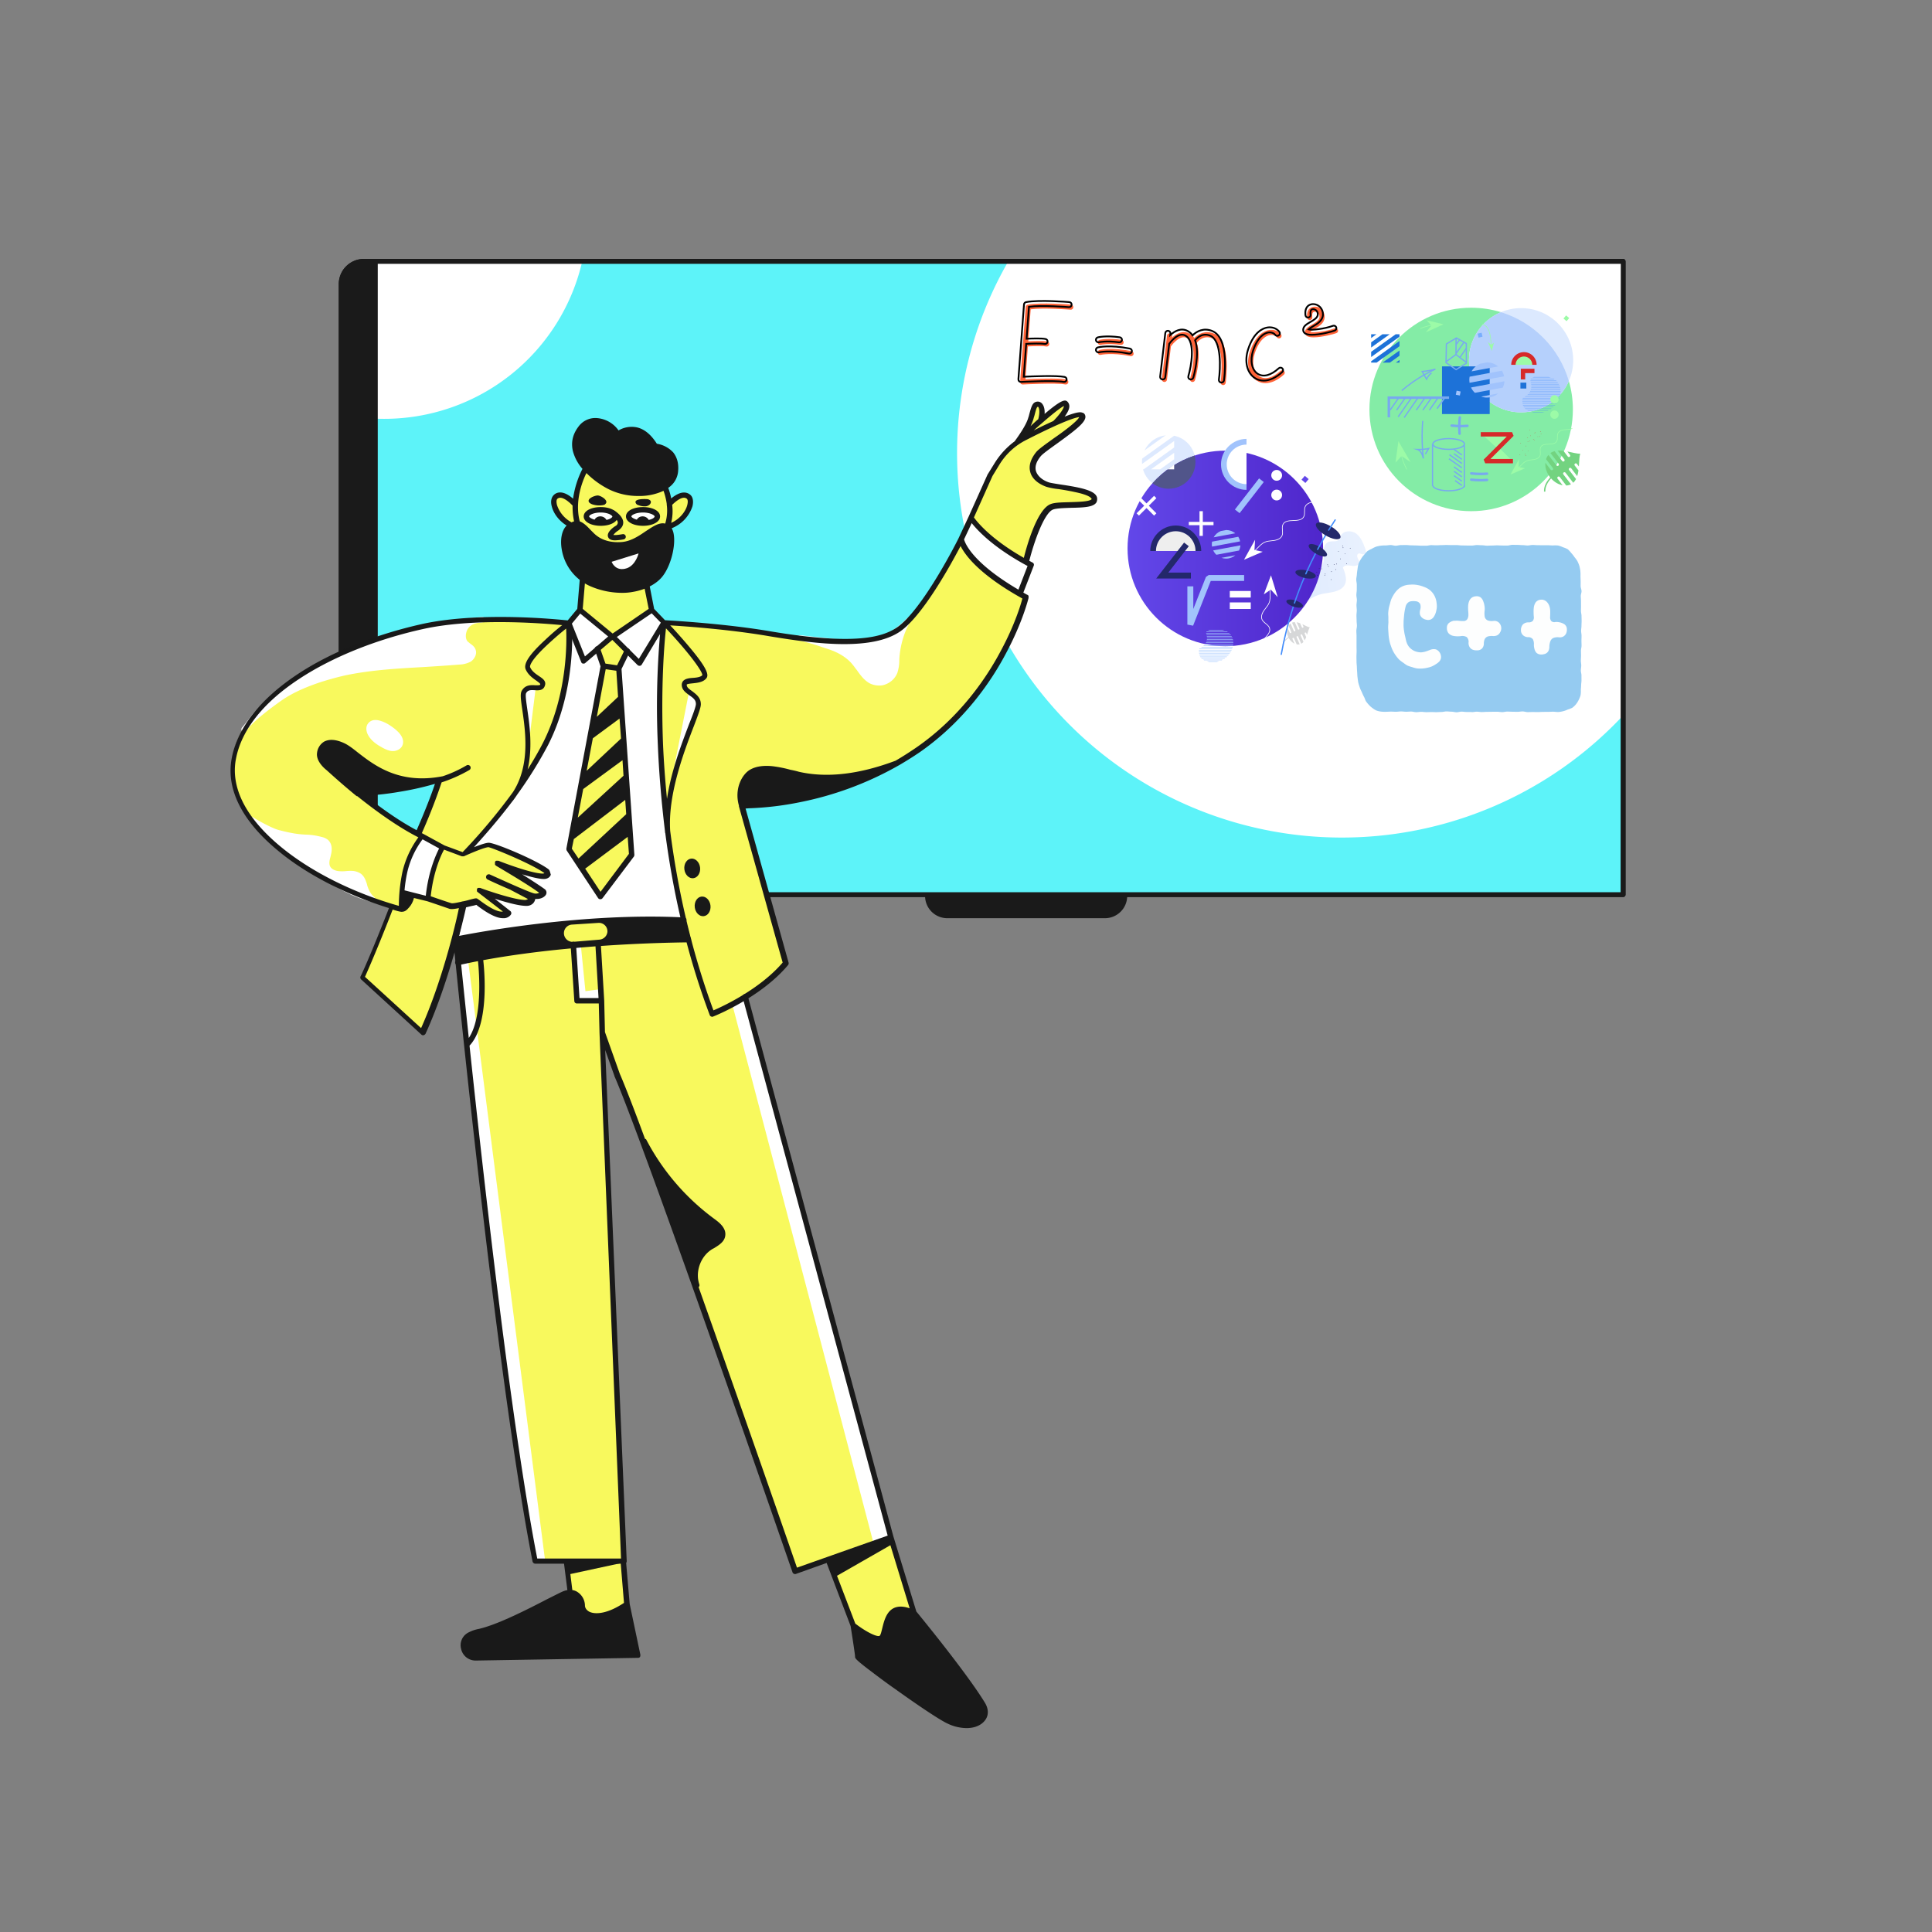 <?xml version="1.0" encoding="iso-8859-1" ?>
<svg version="1.1" xmlns="http://www.w3.org/2000/svg" xmlns:xlink="http://www.w3.org/1999/xlink" 
    viewBox="0 0 1500 1500" width="1500" height="1500">
    
    
    <rect x="0" y="0" width="1500" height="1500" fill="#808080" stroke="none"/>
    
    
    <!-- ITEM 0 -->
    <g>
        <defs>
            <clipPath id="clip-path-id-viewbox-item-0">
                <rect x="0.0" y="0.0" width="653.846" height="335.223"/>
            </clipPath>
        </defs>
        <g transform="translate(263.0 201.0) rotate(0.0 499.5 256.0) scale(1.528 1.527)">
            <g clip-path="url(#clip-path-id-viewbox-item-0)" transform="translate(-0.0 -0.0)">
                <title>chalkboard_2</title><g id="Layer_2-i0" data-name="Layer 2"><g id="chalkboard_2-i0"><rect x="18.623" y="1.223" width="634" height="322" stroke-width="2.446" stroke="#1a1a1a" stroke-linecap="round" stroke-linejoin="round" fill="none"></rect><path d="M12.823,323.323h5.8V1.223h-5.8a11.608,11.608,0,0,0-11.6,11.6v298.9A11.608,11.608,0,0,0,12.823,323.323Z" fill="#1a1a1a" stroke="#1a1a1a" stroke-linecap="round" stroke-linejoin="round" stroke-width="2.446"></path><path d="M389.223,335.223h-80a11.288,11.288,0,0,1-11.3-11.3h102.7A11.31,11.31,0,0,1,389.223,335.223Z" fill="#1a1a1a"></path><rect x="18.623" y="1.223" width="634" height="322" fill="#5df3f9"></rect><path d="M18.623,1.223v80c1.5.1,3,.1,4.5.1a103.178,103.178,0,0,0,100.6-80.1Z" fill="#fff"></path><path d="M652.623,1.223h-312.4a195.512,195.512,0,0,0,312.3,231l.1-231Z" fill="#fff"></path><path d="M652.623.023H12.823a12.761,12.761,0,0,0-12.8,12.8v298.9a12.761,12.761,0,0,0,12.8,12.8h5.8a.756.756,0,0,0,.4-.1h633.6a1.155,1.155,0,0,0,1.2-1.2v-322A1.29,1.29,0,0,0,652.623.023Zm-1.3,322H19.823V2.523h631.6l-.1,319.5Z" fill="#1a1a1a"></path></g></g>
            </g>
        </g>
    </g>
    
    <!-- ITEM 1 -->
    <g>
        <defs>
            <clipPath id="clip-path-id-viewbox-item-1">
                <rect x="0.0" y="0.0" width="602.926" height="926.046"/>
            </clipPath>
        </defs>
        <g transform="translate(179.0 311.0) rotate(0.0 336.5 515.5) scale(1.116 1.113)">
            <g clip-path="url(#clip-path-id-viewbox-item-1)" transform="translate(-0.0 -0.0)">
                <title>man_in_a_suit</title><g id="Layer_2-i1" data-name="Layer 2"><g id="man_in_a_suit-i1"><path d="M161.613,351.968s-17.709,73.758-28.369,88.888L91.465,402.515l20.288-49.344,6.361-18.74,43.5,9.456Z" fill="#f8f95d"></path><path d="M273.368,809.476l3.439,39.372H252.393s-19.6-3.61-19.6-5.5,3.611-6.018,3.611-6.018l-2.751-27.681,39.716-.172Z" fill="#f8f95d"></path><path d="M285.06,874.638l-7.394-35.246L275.088,809.3a1.9,1.9,0,0,0-3.783.344l2.407,29.057c-11.347,7.565-19.772,8.252-24.07,6.189-1.892-1.031-3.095-2.579-3.095-4.47a11.472,11.472,0,0,0-5.158-9.284,8.34,8.34,0,0,0-3.611-1.376L236.4,818.589l34.9-7.565-35.934-1.72v-.344a1.823,1.823,0,1,0-3.61.516l2.579,20.288a18.782,18.782,0,0,0-2.923.86c-1.719.687-5.674,2.751-11.176,5.5-12.894,6.705-34.558,17.88-47.8,20.8a24.4,24.4,0,0,0-6.534,2.235,9.95,9.95,0,0,0-5.5,11.691,10.283,10.283,0,0,0,10.144,8.081h.172l112.787-1.891a1.564,1.564,0,0,0,1.376-.688A3.106,3.106,0,0,0,285.06,874.638Z" fill="#191919"></path><polygon points="459.398 792.971 475.387 845.754 455.615 868.621 433.264 854.35 415.727 808.617 459.398 792.971" fill="#f8f95d"></polygon><path d="M234.856,155.45s-50.2-7.393-95.766.86S53.468,185.2,25.959,208.921s-33.182,54.158-13.582,81.323c19.6,26.994,65.849,55.534,106.081,64.647,0,0,.344-19.945,3.611-30.088S132.9,303.827,132.9,303.827L86.479,274.255s40.4-3.955,58.457-9.284l-14.614,36.621s25.445,14.27,31.463,15.13c5.846,1.031,31.119-34.043,36.449-42.639S211.989,242.1,211.989,240.9s3.266-32.151,3.266-32.151L225.4,180.037Z" fill="#f8f95d"></path><path d="M99.89,346.294c-2.063-1.719-3.611-4.3-4.814-8.081a7.469,7.469,0,0,1-.172-.859c-.86-2.579-1.72-5.33-4.127-7.222a11.785,11.785,0,0,0-6.533-2.063,33.11,33.11,0,0,0-4.126.172,22.5,22.5,0,0,1-4.814,0c-2.235-.172-4.986-1.2-6.018-3.267s-.344-4.642.344-7.049l.172-.859c1.547-6.018-.344-9.113-2.063-10.66a11.069,11.069,0,0,0-4.642-2.063A45.345,45.345,0,0,0,52.781,302.8c-4.3-.172-8.941-.515-19.429-3.266-4.986-1.376-15.989-7.565-17.193-8.6a2.064,2.064,0,0,0-2.579,0,2.065,2.065,0,0,0-.172,2.579,40.023,40.023,0,0,0,5.5,5.33c1.032.86,2.063,1.719,2.923,2.579,2.751,2.579,5.5,4.986,8.081,7.221,2.063,1.719,4.126,3.611,6.361,5.674a101.6,101.6,0,0,0,10.832,8.424c2.407,1.548,4.814,3.267,7.221,4.814a165.772,165.772,0,0,0,15.3,9.629l1.719,1.031c9.113,4.986,16.849,9.112,27.165,11.52h.344a1.892,1.892,0,0,0,1.72-1.032A2.555,2.555,0,0,0,99.89,346.294Z" fill="#fff"></path><path d="M301.393,154.763l2.235,101.1L315.491,361.94H291.077c-.688,0-33.7,1.031-34.73,1.2-1.032,0-45.39,4.127-45.39,4.127l-54.674,8.6,5.158-23.726V317.066l8.081-9.456,31.291-37.481,11.864-18.913,12.207-25.1,8.08-30.432,1.892-40.06Z" fill="#fff"></path><path d="M508.4,96.65s.688,16.162,44.874,40.4c0,0-9.972,37.309-34.73,68.085s-77.369,74.618-162.991,77.369l30.776,110.035s-29.744,31.12-51.236,35.418c0,0-23.9-77.025-30.431-122.587s-8.6-134.794-3.1-150.611c0,0,20.288-.172,62.583,5.673s69.976,13.927,99.548-.343C478.826,152.528,508.4,96.65,508.4,96.65Z" fill="#f8f95d"></path><path d="M175.024,150.98c-28.541,2.235-60.692,9.8-90.264,21.32a203.628,203.628,0,0,0-23.9,10.831C50.718,188.805,41.089,196.2,33.009,202.56A155.078,155.078,0,0,0,19.77,213.907a67.97,67.97,0,0,0-5.846,6.7c-.859,1.2-5.845,7.565-6.017,7.565a2.087,2.087,0,0,0,.172,2.579,1.854,1.854,0,0,0,1.2.516,1.858,1.858,0,0,0,1.2-.516,6.258,6.258,0,0,0,1.375-1.547c1.719-2.063,5.5-7.049,23.039-19.6,8.94-6.362,19.256-10.316,27.337-13.067,5.33-1.719,10.832-3.267,16.677-4.642,18.225-3.955,37.137-4.986,55.534-6.018,8.081-.515,16.5-1.031,24.758-1.719a18.072,18.072,0,0,0,7.909-2.063c2.579-1.719,4.642-5.33,3.267-8.6-.688-1.891-2.236-2.923-3.611-3.954-.688-.516-1.2-1.032-1.719-1.376-1.892-2.063-1.548-5.5-.516-7.908,2.063-4.471,6.533-5.158,10.488-5.5a1.926,1.926,0,0,0,1.719-2.063A1.477,1.477,0,0,0,175.024,150.98Z" fill="#fff"></path><path d="M472.98,151.84a2.078,2.078,0,0,0-2.579.172c-5.5,6.017-16.5,13.582-24.242,14.958-7.049,1.375-9.456,1.031-37.309-1.891-3.611-.344-7.737-.86-12.379-1.376a1.841,1.841,0,0,0-.688,3.611c4.814,1.2,11.519,3.094,16.161,4.814a6.764,6.764,0,0,1,1.032.344c3.267,1.031,13.411,3.782,19.772,11.691,1.032,1.2,1.891,2.579,2.923,3.782,2.407,3.439,4.986,7.05,8.94,9.285a14.608,14.608,0,0,0,6.534,1.547,10.631,10.631,0,0,0,4.642-.86,14.075,14.075,0,0,0,8.081-7.908,27.909,27.909,0,0,0,1.375-8.425v-1.032c.516-9.628,3.611-19.944,7.909-26.649C474.012,153.387,473.84,152.356,472.98,151.84Z" fill="#fff"></path><path d="M515.275,81.692s18.053,22.351,41.608,32.667l-7.909,20.288s-32.5-15.818-40.748-38Z" fill="#fff"></path><path d="M515.275,81.692s13.583-29.572,18.4-38,17.365-18.052,17.365-18.052l7.221-15.818s1.891-8.081,3.439-7.393,2.75,7.393,2.922,9.8c.172,2.579,12.38-13.755,16.334-10.316C584.907,5.183,577.17,14.3,577.17,14.3s14.1-7.049,15.474-3.782c1.548,3.094-11.691,12.723-12.207,13.066S556.2,38.537,558.43,49.2c2.235,10.832,29.4,12.551,29.4,12.551s15.3,3.954,12.895,7.909-14.958,2.923-15.818,3.267c-.859.172-14.1-2.407-18.74,6.017s-13.411,33.871-13.411,33.871S525.075,96.478,515.275,81.692Z" fill="#f8f95d"></path><polygon points="290.217 122.956 293.14 145.822 265.803 164.563 243.108 145.822 245 120.72 290.217 122.956" fill="#f8f95d"></polygon><polygon points="293.14 145.822 301.393 154.763 284.716 181.584 265.803 164.563 293.14 145.822" fill="#fff"></polygon><polygon points="265.803 164.563 243.108 145.822 234.856 155.45 245.515 181.068 265.803 164.563" fill="#fff"></polygon><path d="M234.856,155.45l1.031,21.492-6.533,38-10.66,24.07-14.1,23.383,2.235-19.6-2.235-36.1s-1.72-4.986,4.986-6.018c6.533-1.031,9.972-1.719,4.126-7.049s-11.175-7.221-2.751-15.989C219.21,169.033,234.856,155.45,234.856,155.45Z" fill="#f8f95d"></path><path d="M148.374,312.424l13.239,4.3,17.193-6.534,24.07,8.425,16.506,10.66s-1.719,3.095-7.565,1.719-15.474-3.267-15.474-3.267,7.737,6.362,8.081,6.706c.516.344,12.035,9.112,12.035,9.112s-2.923,3.095-6.018,2.407c-3.094-.516-1.547,1.032-1.547,1.032s1.2,4.126-7.393,3.266-23.554-5.845-23.554-5.845l13.926,12.723s-1.891,3.094-6.362,1.375c-4.642-1.719-14.786-8.6-14.786-8.6s-13.238,3.61-17.708,2.578c-4.643-.859-15.646-5.673-15.646-5.673S140.465,322.567,148.374,312.424Z" fill="#f8f95d"></path><path d="M133.072,303.827l14.443,8.425s-9.285,17.021-10.144,34.73l-18.4-4.814C118.974,342,122.069,313.8,133.072,303.827Z" fill="#fff"></path><path d="M158.174,391.684s41.608-7.909,89.92-13.411,70.492-2.579,70.492-2.579l39.372,40.232L459.4,792.971,392.86,816.525,318.586,604.534,259.442,443.951l4.126,126.025,9.628,239.5H211.473L192.217,671.759,171.757,525.79Z" fill="#f8f95d"></path><polygon points="257.379 410.596 246.891 411.972 243.624 379.305 238.466 379.133 240.873 418.505 257.894 418.505 257.379 410.596" fill="#fff"></polygon><path d="M165.224,390.308l53.642,419.168h-7.221s-26.477-167.461-34.73-246.549L158.346,391.856Z" fill="#fff"></path><polyline points="349.018 421.084 447.362 797.269 459.398 792.971 357.958 416.098 349.018 421.084" fill="#fff"></polyline><path d="M318.93,203.419,305.519,271.5,324.26,216.83c0-.172,4.126-9.456-5.33-13.411" fill="#fff"></path><path d="M204.08,203.075c-.86,1.032,2.235,45.562,2.235,45.562l6.018-48.484S206.659,200.325,204.08,203.075Z" fill="#fff"></path><path d="M318.586,373.975h-.344L316.179,364a2.505,2.505,0,0,0,1.032-1.547,1.768,1.768,0,0,0-1.72-1.892c-69.632-3.61-144.938,10.488-159.208,13.411a1.943,1.943,0,0,0-1.547,2.235,1.99,1.99,0,0,0,1.719,1.547h.172l1.2,12.379h-.172a1.832,1.832,0,0,0-1.376,2.235A1.992,1.992,0,0,0,158,393.919h.344c59.489-13.411,131.7-15.646,160.068-15.99a1.907,1.907,0,0,0,1.891-1.891A1.734,1.734,0,0,0,318.586,373.975Z" fill="#191919"></path><path d="M256.691,376.038l-18.4,1.547a6.061,6.061,0,0,1-6.361-6.017V371.4a5.966,5.966,0,0,1,5.5-5.846l18.4-1.2a5.912,5.912,0,0,1,6.362,6.189h0A6.061,6.061,0,0,1,256.691,376.038Z" fill="#f8f95d"></path><polygon points="275.947 174.879 270.101 186.914 272.337 222.16 279.214 315.862 257.379 345.95 235.887 311.392 259.614 185.367 255.315 173.503 265.803 164.563 275.947 174.879" fill="#f8f95d"></polygon><path d="M271.993,187.258l5.673-11.692a1.922,1.922,0,1,0-3.438-1.719l-5.33,10.832-8.081-1.2-3.782-10.831a1.9,1.9,0,1,0-3.611,1.2l3.954,11.519L233.652,312.424a3.35,3.35,0,0,0,.172,1.375l21.835,33.183a1.808,1.808,0,0,0,1.548.859h0a1.869,1.869,0,0,0,1.547-.687L280.589,318.1a2.482,2.482,0,0,0,.344-1.2Zm-11,.172,7.393,1.031,1.2,18.225L254.8,220.612Zm9.628,34.386,1.032,13.926-23.9,22.523,4.3-22.695Zm2.063,29.056.688,10.832-31.807,29.228,3.782-19.944ZM238.81,305.89l35.762-27.337.687,9.972-33.182,30.948-4.642-6.878Zm18.569,36.793-10.66-16.161,29.572-22.179.86,11.863Z" fill="#191919"></path><path d="M156.455,377.585h-.344a1.719,1.719,0,0,1-1.375-2.235l5.158-23.726a1.856,1.856,0,1,1,3.61.86l-5.158,23.726A1.862,1.862,0,0,1,156.455,377.585Z" fill="#191919"></path><path d="M221.1,326.866c-8.768-6.534-37.137-18.4-41.435-18.4h0c-2.063,0-6.362,1.547-10.316,3.1,6.189-6.877,16.333-18.225,26.821-32.151l.172-.172c1.2-1.548,2.235-3.095,3.267-4.642a288.352,288.352,0,0,0,21.319-34.387c20.288-39.888,16.506-84.246,16.506-85.277h0v-.172h0v-.172h0v-.172h0v-.172h0v-.172h0l-.172-.172-.172-.172h-.172l-.172-.172h-.516c-1.375-.172-60-7.049-102.643,2.235-33.011,7.393-63.958,19.772-87.169,35.246C20.629,208.233,4.812,228.349.857,249.325c-4.126,21.147,6.706,43.326,31.12,63.786,19.772,16.849,47.969,31.463,78.229,40.92-12.38,31.979-19.6,47.625-19.773,47.625a1.926,1.926,0,0,0,.516,2.235l41.779,38.34a1.561,1.561,0,0,0,1.2.516h.344a2.673,2.673,0,0,0,1.375-1.032c15.99-35.073,26.478-80.291,28.2-88.2,1.375-.344,2.751-.688,4.3-1.032,1.032-.172,2.235-.516,2.923-.687l.344.343c5.158,3.955,12.551,8.941,18.053,8.941h1.2a6.1,6.1,0,0,0,4.3-2.407,1.865,1.865,0,0,0-.344-2.579l-10.832-8.6c7.049,2.235,15.99,4.814,21.319,4.986h.688a6.221,6.221,0,0,0,4.642-1.719,5.821,5.821,0,0,0,1.548-3.1h1.2c2.751,0,5.5-1.375,6.362-3.266a2.956,2.956,0,0,0-1.032-3.611c-3.782-2.751-9.972-6.7-15.646-10.316,5.674,1.719,11.52,3.267,15.13,3.267h0c2.407,0,4.3-1.2,4.814-3.095C222.305,329.445,222.305,327.725,221.1,326.866Zm-3.782-88.029c-3.267,6.361-6.878,12.551-10.66,18.569,3.61-15.3,1.375-30.948-.172-41.78-.688-4.986-1.547-10.316-.86-11.519,1.2-2.235,3.095-2.235,6.018-2.063,2.407.172,5.674.344,6.877-2.751,1.548-3.611-1.547-5.5-4.126-7.221-2.235-1.548-4.814-3.267-6.018-6.19,0-.172-1.2-3.266,12.723-16.161,4.642-4.3,9.456-8.425,12.379-10.66C234,170.065,234,205.826,217.319,238.837Zm-213.539,11C7.563,229.9,22.693,210.64,47.8,194.135c22.866-15.13,53.47-27.509,85.965-34.73,35.418-7.909,82.355-4.126,96.969-2.751-3.094,2.407-7.565,6.19-11.863,10.316-11,10.144-15.13,16.5-13.582,20.46,1.719,3.954,4.985,6.189,7.393,7.908s2.922,2.236,2.75,2.751-1.031.516-3.266.516c-2.923-.172-7.221-.516-9.628,3.955-1.2,2.235-.516,6.533.515,13.754,2.064,14.442,5.5,38-6.533,56.737A404.517,404.517,0,0,1,161.441,315L148.89,310.36l-14.442-7.909h0c-.516-.171-.86-.515-1.375-.687,8.424-19.085,12.894-32.839,13.754-35.418a100.839,100.839,0,0,0,19.256-8.6,1.887,1.887,0,1,0-1.891-3.266,85.065,85.065,0,0,1-16.5,7.565c-30.432,6.017-47.8-7.737-59.317-16.678-3.61-2.922-6.877-5.329-9.628-6.533-5.673-2.579-10.316-2.751-13.754-.86a10.564,10.564,0,0,0-4.814,7.737c-.86,6.018,5.5,11.176,6.361,11.863s9.284,8.6,20.8,18.053l.516.344H88.2c12.379,9.972,28.2,21.491,42.467,28.713a65.966,65.966,0,0,0-11,23.726,117.029,117.029,0,0,0-2.579,24.07c-32.151-9.112-62.239-24.414-83.215-42.123C4.124,285.258,1.029,263.6,3.78,249.841Zm132.043,95.593-14.786-3.782a100.284,100.284,0,0,1,1.892-12.551,61.591,61.591,0,0,1,10.659-23.039l11.52,6.362C143.044,316.55,137.715,327.9,135.823,345.434Zm-19.084-72.383a208.9,208.9,0,0,0,25.446-5.673c-1.72,5.329-6.018,17.021-12.723,32.323-12.035-6.362-24.758-15.474-35.59-24.071A207.873,207.873,0,0,0,116.739,273.051Zm15.818,164.71L93.528,402c1.892-4.3,8.769-19.772,19.257-46.937,1.547.515,3.266,1.031,4.814,1.375h.172a3.779,3.779,0,0,0,1.375.172,5.292,5.292,0,0,0,2.235-.516,6.875,6.875,0,0,0,2.063-1.719,15.322,15.322,0,0,0,4.127-7.393l9.112,2.235c1.2.344,12.723,4.3,15.646,5.33,1.2.344,3.438.172,6.533-.516C156.627,365.378,147,405.438,132.557,437.761ZM218.35,329.617a2,2,0,0,1-1.2.344h0c-8.081,0-30.432-8.769-30.776-8.941h-1.719l-.172.172-.172.172-.172.172a.168.168,0,0,1-.172.172h0v.344h0v1.719l.172.172a.168.168,0,0,0,.172.172l.172.172a.168.168,0,0,1,.172.172h0c.172.172,20.975,12.207,30.088,18.912a5.292,5.292,0,0,1-3.095.516c-2.751-.344-20.46-8.424-31.12-13.239a1.922,1.922,0,1,0-1.719,3.439c1.375.688,8.425,3.954,15.646,7.049l12.379,6.534-.172.172a3.6,3.6,0,0,1-2.407.515c-8.941-.515-30.432-8.252-30.6-8.424H172.1a.168.168,0,0,0-.172.172l-.172.172-.172.172h0a.168.168,0,0,1-.172.171v.172h0v1.548a.168.168,0,0,0,.172.172l.172.172.172.172h0l17.537,13.582h0c-3.267.516-8.769-2.235-16.506-8.081-1.031-.687-1.2-.859-1.547-1.031-.688-.172-1.2-.172-4.986.86-1.2.343-3.095.859-4.986,1.2a1.034,1.034,0,0,0-.688.172c-3.094.688-6.361,1.375-7.221,1.032-2.407-.688-10.831-3.611-14.27-4.814,1.891-17.365,7.221-28.885,9.284-32.5l12.379,4.642H162.3c5.33-2.407,14.614-6.362,17.193-6.362h0c3.267.688,29.744,11.519,38.856,18.053Z" fill="#191919"></path><path d="M110.721,226.458c-2.407-1.547-10.659-6.361-14.786-1.547-2.235,2.407-1.547,6.017-.344,8.252,2.236,4.3,6.534,7.05,10.316,9.113,2.064,1.031,4.3,2.235,7.05,2.235h0c2.75,0,6.017-1.548,6.877-4.642h0C121.553,233.507,113.3,228.177,110.721,226.458Z" fill="#fff"></path><path d="M602.788,67.594c-1.2-4.986-11.863-7.049-25.79-9.113-3.266-.515-6.533-1.031-7.565-1.375-4.814-1.547-8.08-4.642-9.112-7.909-.86-3.1.172-6.533,3.267-10.316,1.547-1.891,6.705-5.5,11.691-9.112,14.442-10.488,21.148-15.818,19.084-19.944a2.45,2.45,0,0,0-1.719-1.376c-1.031-.343-2.751-1.031-12.379,2.751,1.891-2.579,3.439-5.33,3.267-7.565A4.494,4.494,0,0,0,581.984.541c-1.547-1.2-3.954-1.2-15.645,8.768.172-2.923-.344-5.33-1.548-6.877A3.926,3.926,0,0,0,561.525.713c-3.611.171-4.3,3.266-5.846,8.768a17.638,17.638,0,0,1-.688,2.407c-1.547,5.846-8.425,14.958-9.456,16.505a55.077,55.077,0,0,0-13.583,14.615l-4.986,8.08a.168.168,0,0,1-.172.172l-13.41,29.916-6.878,14.786c-.171.516-25.273,50.72-43.326,62.583-9.8,6.362-28.541,12.379-87.685,2.407-31.12-5.33-67.569-7.393-73.243-7.737l-7.565-7.908-4.814-24.587a1.922,1.922,0,1,0-3.782.688l4.814,23.9L265.8,162.5,245,145.307l2.407-28.2a1.9,1.9,0,0,0-3.782-.344l-2.407,28.541-7.393,8.94a1.872,1.872,0,0,0-.344,1.891l10.488,26.306a1.475,1.475,0,0,0,1.2,1.031h.516a1.561,1.561,0,0,0,1.2-.516l18.74-15.989,17.537,17.537a1.952,1.952,0,0,0,1.375.516h.172a1.754,1.754,0,0,0,1.376-.86l12.723-21.319a589.559,589.559,0,0,0-1.548,77.2c.688,17.365,2.235,37.824,4.986,60.519v.516a.632.632,0,0,0,.172.516c4.986,38.34,14.271,82.7,30.948,127.057a1.551,1.551,0,0,0,1.031,1.032,1.47,1.47,0,0,0,1.376,0c1.375-.516,33.355-13.411,52.1-35.934a2,2,0,0,0,.344-1.719L358.3,284.571c.688,0,1.719-.172,2.751-.172a212.919,212.919,0,0,0,34.558-4.127,228.584,228.584,0,0,0,68.945-25.617c.172,0,.172-.172.343-.172,4.986-2.923,9.972-6.018,14.958-9.456,30.6-21.492,49.517-49.345,59.832-69.117,11.348-21.319,15.3-37.481,15.474-38.168v-1.548a.168.168,0,0,0-.172-.172l-.172-.172-.171-.172a.168.168,0,0,1-.172-.172H554.3c-1.032-.515-1.891-1.031-2.751-1.547l7.221-18.74a1.707,1.707,0,0,0-.86-2.236c-.687-.343-1.547-.859-2.235-1.2C558.946,98.713,566,78.425,572.185,76.018c2.235-.859,7.393-1.031,12.207-1.2,9.628-.172,15.645-.516,17.881-3.611A5.231,5.231,0,0,0,602.788,67.594Zm-356.241,110.9-9.112-22.867,5.845-7.049,19.428,15.99ZM564.619,15.671l.172-.172c6.877-6.018,12.723-10.66,14.958-11.692,0,2.235-4.3,7.393-7.393,10.488-3.782,1.719-8.252,3.783-13.582,6.533C560.837,18.937,562.728,17.218,564.619,15.671ZM558.6,12.748c.172-.86.516-1.72.688-2.407,1.031-3.955,1.547-6.018,2.407-6.018.687.172,1.719,3.267.171,8.769-.171.172-.343.172-.515.343-1.72,1.548-3.267,2.923-4.814,4.471A40.45,40.45,0,0,0,558.6,12.748ZM284.028,180.209l-15.3-15.3L292.968,148.4l6.362,6.534Zm16.849,59.66c-1.547-40.576.86-70.664,2.063-80.98,15.99,17.021,25.446,30.088,25.274,32.667-1.2,1.375-4.126,1.719-6.533,1.891-2.751.172-5.33.516-6.877,2.235a4.31,4.31,0,0,0-.86,3.267c.344,3.267,3.095,4.986,5.33,6.7,2.751,1.892,4.47,3.267,4.47,6.018,0,1.719-2.063,7.393-4.642,13.754-4.986,13.239-12.551,32.667-15.474,52.439C302.253,264.111,301.393,251.388,300.877,239.869Zm235.374-66.022c-10.144,19.428-28.713,46.937-58.8,67.913-4.986,3.439-9.8,6.533-14.786,9.456-25.1,9.456-47.625,12.207-67.225,7.737a57.863,57.863,0,0,0-5.845-1.375A83.527,83.527,0,0,0,376.527,255c-6.018-.516-11,.172-14.958,2.407-5.33,2.922-11.348,12.894-7.909,25.1v.515l30.432,109.005c-15.646,18.4-41.264,30.431-48.141,33.354-16.162-43.842-25.274-87.341-30.088-125.166-1.719-25.445,9.628-55.361,16.5-73.242,3.267-8.6,4.815-12.895,4.815-15.13,0-4.814-3.439-7.049-6.018-9.113-2.235-1.547-3.611-2.578-3.783-4.126v-.516c.516-.515,2.751-.687,4.3-.859,3.094-.344,7.049-.688,9.284-3.439,2.063-2.407.516-7.393-12.723-23.039-4.642-5.5-9.284-10.659-12.379-13.926,11.519.688,42.123,2.923,68.944,7.565,17.537,2.923,35.762,5.5,52.095,5.5,15.3,0,28.885-2.235,38.341-8.425,15.99-10.488,36.278-47.8,42.639-60,3.267,6.533,13.067,19.944,42.983,36.621C549.833,142.212,545.535,156.482,536.251,173.847ZM548.114,131.9c-32.151-18.912-37.137-32.495-37.825-35.074l5.33-11.347c4.126,5.157,14.958,17.021,38.856,29.916Zm50.892-63.1c-1.376,1.72-9.457,1.892-14.958,2.063s-10.66.172-13.583,1.376c-9.284,3.61-16.5,28.884-18.569,37.481-23.21-13.239-32.5-25.1-34.73-28.2l12.895-28.884,4.814-7.909a45.9,45.9,0,0,1,18.569-17.193c27.165-13.927,34.9-15.818,36.965-15.99-1.376,3.095-12.207,11-17.709,14.786-5.674,4.127-10.66,7.565-12.379,9.8-3.783,4.814-5.158,9.457-3.954,13.755,1.2,4.642,5.5,8.253,11.347,10.316a47.1,47.1,0,0,0,8.253,1.547c4.642.688,10.316,1.719,15.13,2.923,7.049,1.891,7.565,3.439,7.565,3.439C599.178,68.625,599.178,68.8,599.006,68.8Z" fill="#191919"></path><path d="M247.407,45.587s-12.208,15.129-5.5,41.263c6.533,26.134,38.684,19.428,38.684,19.428l24.243-17.021s4.126-23.039-6.19-31.463S247.407,45.587,247.407,45.587Z" fill="#f8f95d"></path><path d="M243.108,71.376s-12.207-7.393-16.849-4.3c-4.814,3.267,2.923,17.881,12.035,21.319S243.108,71.376,243.108,71.376Z" fill="#f8f95d"></path><path d="M318.586,67.078s-7.909-3.611-17.021,7.909c-9.112,11.691-2.235,15.989.516,15.13C304.66,89.257,321.681,80.66,318.586,67.078Z" fill="#f8f95d"></path><path d="M249.814,71.376a6.655,6.655,0,0,0,1.891,1.032,15.331,15.331,0,0,0,7.393.516c.516-.172,1.2-.172,1.547-.688,2.923-2.407-2.923-5.846-4.986-6.018S246.891,68.625,249.814,71.376Z" fill="#181818"></path><path d="M282.137,71.892a2.5,2.5,0,0,0,1.547,1.032,11.413,11.413,0,0,0,4.814.859c3.267,0,6.018-3.954,1.719-4.986C288.5,68.625,279.73,68.281,282.137,71.892Z" fill="#181818"></path><ellipse cx="257.551" cy="81.004" rx="9.972" ry="4.642" fill="#fff"></ellipse><path d="M257.551,74.3c-6.878,0-11.864,2.751-11.864,6.533s5.158,6.534,11.864,6.534,11.863-2.751,11.863-6.534S264.256,74.3,257.551,74.3Zm3.954,8.94a4.865,4.865,0,0,0-4.986-2.407,4.447,4.447,0,0,0-3.267,2.236c-2.407-.688-3.782-1.72-3.782-2.236,0-1.031,3.266-2.75,8.081-2.75s8.08,1.891,8.08,2.75C265.631,81.52,264.084,82.724,261.505,83.239Z" fill="#181818"></path><ellipse cx="286.951" cy="81.004" rx="9.972" ry="4.642" fill="#fff"></ellipse><path d="M286.951,74.3c-6.877,0-11.863,2.751-11.863,6.533s5.157,6.534,11.863,6.534,11.863-2.751,11.863-6.534S293.828,74.3,286.951,74.3Zm3.954,8.94a4.864,4.864,0,0,0-4.986-2.407,4.447,4.447,0,0,0-3.267,2.236c-2.407-.688-3.782-1.72-3.782-2.236,0-1.031,3.267-2.75,8.081-2.75s8.081,1.891,8.081,2.75C295.031,81.52,293.656,82.724,290.9,83.239Z" fill="#181818"></path><path d="M267.523,97.51c-2.236,0-4.127-.516-4.815-2.235-1.375-3.095,3.095-6.534,4.986-7.737a2.859,2.859,0,0,0,1.72-2.407c0-1.892-3.095-4.3-4.47-5.158a1.887,1.887,0,0,1,1.891-3.267c.688.344,6.189,3.783,6.361,8.253,0,1.547-.516,3.61-3.438,5.674a12.794,12.794,0,0,0-3.439,3.094c.688.172,2.407.172,6.361-.516a1.856,1.856,0,1,1,.86,3.611A37.976,37.976,0,0,1,267.523,97.51Z" fill="#191919"></path><path d="M319.79,65.7c-2.064-1.719-6.19-3.266-13.239,2.579a41.936,41.936,0,0,0-2.063-7.393,15.3,15.3,0,0,0,6.877-11.519c.516-5.33-.688-9.8-3.439-13.239a19.716,19.716,0,0,0-11.347-6.017c-4.126-6.534-8.941-10.488-14.442-11.52a17.924,17.924,0,0,0-12.207,2.235,20.268,20.268,0,0,0-14.958-8.6,14.464,14.464,0,0,0-12.723,5.674c-4.127,5.33-5.5,11-4.127,17.193a30.874,30.874,0,0,0,6.706,12.551,65.356,65.356,0,0,0-6.534,20.8c-7.049-6.189-11.347-4.47-13.238-2.75s-2.579,4.642-1.548,8.252c1.2,4.814,4.986,9.972,10.316,13.239-3.267,3.095-4.642,9.456-3.439,16.5a34.038,34.038,0,0,0,20.632,26.134,55.539,55.539,0,0,0,21.32,4.3,39.215,39.215,0,0,0,7.736-.688c8.081-1.375,15.3-4.986,19.6-9.8,6.361-7.049,10.487-22.7,8.424-31.463a12.951,12.951,0,0,0-1.2-3.1,24.708,24.708,0,0,0,14.442-15.3C322.2,70.345,321.681,67.25,319.79,65.7Zm-92.671,7.222c-.516-2.064-.516-3.783.344-4.471,2.922-2.407,8.252,2.407,10.487,4.814a48.6,48.6,0,0,0,1.032,11,7.165,7.165,0,0,0-1.719.688A21.21,21.21,0,0,1,227.119,72.924Zm61.723,18.224c-4.986,3.439-10.66,7.221-17.193,7.565h0c-5.33.344-12.895-.344-18.741-6.017l-2.579-2.579c-2.235-2.407-4.642-4.814-7.393-5.846-3.61-13.926,1.72-27.853,4.643-33.7A60.385,60.385,0,0,0,263.224,61.92a46,46,0,0,0,20.632,4.642,39.677,39.677,0,0,0,17.365-3.61,47.072,47.072,0,0,1,2.235,9.112v.516a31.142,31.142,0,0,1-1.031,13.066v.172C298.126,84.787,293.828,87.882,288.842,91.148Zm28.884-18.224c-1.2,4.642-5.329,9.8-11.175,12.379a34.8,34.8,0,0,0,.688-12.551c2.579-2.579,7.393-6.534,10.144-4.3C318.242,69.141,318.242,70.86,317.726,72.924Z" fill="#191919"></path><path d="M265.115,112.468l18.741-5.846s-1.891,8.081-8.081,10.316C267.694,119.689,265.115,112.468,265.115,112.468Z" fill="#fff"></path><path d="M524.9,908.509c-12.379-20.46-44.7-60-47.8-63.787l-15.99-52.439L359.85,415.41a1.856,1.856,0,0,0-3.611.86l100.923,375.5-63.1,22.351c-4.814-14.1-37.481-108.316-68.429-195.657a1.94,1.94,0,0,0,.516-1.891c-2.923-8.425.516-18.913,8.081-24.071a12.813,12.813,0,0,1,2.063-1.2c3.611-2.235,7.565-4.642,7.909-9.113.516-5.329-4.642-9.112-7.393-11.175a161.227,161.227,0,0,1-47.453-55.19c-.172-.516-.516-.688-1.032-.86-7.565-20.631-13.754-36.621-17.537-45.389l-10.316-29.057-.515-22.007h0l-2.407-40.232a1.9,1.9,0,0,0-3.783.344L256,416.786H242.764l-2.407-37.481a1.9,1.9,0,1,0-3.782.344l2.579,39.2a1.767,1.767,0,0,0,1.891,1.719h15.13l.516,20.632h0l14.958,366.557H213.364c-17.709-91.123-36.793-260.3-47.109-357.789l.172-.171c14.958-16.162,9.456-59.489,9.112-61.38a1.823,1.823,0,0,0-3.61.516c0,.344,4.986,39.028-6.19,55.706-4.3-41.092-7.049-68.085-7.049-68.945a1.9,1.9,0,1,0-3.782.344c.344,3.095,29.4,302.255,55.19,433.782a2.013,2.013,0,0,0,1.891,1.548h61.723a1.776,1.776,0,0,0,1.891-1.892L260.645,453.063l6.362,17.881v.172c21.835,50.376,122.93,343.346,123.962,346.269A1.551,1.551,0,0,0,392,818.417a1.286,1.286,0,0,0,.859.172,1.034,1.034,0,0,0,.688-.172l21.148-7.565,16.677,44.014c1.2,7.565,3.1,19.944,3.1,21.319,0,1.032,0,1.72,8.94,8.6,4.986,3.782,11.691,8.94,19.084,14.1,13.411,9.628,29.916,20.976,36.106,23.9a31.275,31.275,0,0,0,13.41,3.267c4.987,0,9.457-1.548,12.208-4.643C527.482,917.965,527.654,913.151,524.9,908.509ZM459.054,798.473l13.41,44.014c-4.47-1.547-8.08-1.547-11-.172-5.33,2.579-6.877,9.284-8.081,14.1-.516,2.064-1.032,4.471-1.719,5.158-1.032,1.2-8.081-1.547-17.021-8.424l-12.723-33.355Z" fill="#191919"></path><ellipse cx="321.179" cy="326.362" rx="5.502" ry="6.877" transform="translate(-34.879 38.454) rotate(-6.5)" fill="#191919"></ellipse><ellipse cx="328.412" cy="352.836" rx="5.502" ry="6.877" transform="translate(-37.829 39.443) rotate(-6.5)" fill="#191919"></ellipse></g></g>
            </g>
        </g>
    </g>
    
    <!-- ITEM 2 -->
    <g>
        <defs>
            <clipPath id="clip-path-id-viewbox-item-2">
                <rect x="0.0" y="0.0" width="600.0" height="600.0"/>
            </clipPath>
        </defs>
        <g transform="translate(874.0 337.0) rotate(0.0 94.0 94.0) scale(0.313 0.313)">
            <g clip-path="url(#clip-path-id-viewbox-item-2)" transform="translate(-0.0 -0.0)">
                
<linearGradient id="SVGID_1_-i4" gradientUnits="userSpaceOnUse" x1="8598.732" y1="2343.593" x2="9666.464" y2="2343.593" gradientTransform="matrix(0.186 -0.018 0.018 0.186 -1240.273 74.711)">
	<stop offset="0" style="stop-color:#DEEAFE"></stop>
	<stop offset="1" style="stop-color:#E9F1FE"></stop>
</linearGradient>
<path fill="url(#SVGID_1_-i4)" d="M474.196,337.481c4.292-2.893,8.859-5.627,11.98-9.757c6.629-8.774,4.966-20.954,4.506-31.941  s2.172-24.253,12.434-28.202c8.568-3.297,20.248,1.03,26.159-5.995c2.195-2.609,2.849-6.144,4.312-9.223  c6.284-13.242,26.273-14.17,38.07-5.468c11.796,8.7,17.377,23.295,22.371,37.077c1.82,5.023,2.697,12.305-2.308,14.173  c-4.758,1.775-10.241-3.798-14.754-1.469c-3.62,1.868-3.353,7.213-1.641,10.91c1.713,3.695,4.397,7.336,3.891,11.376  c-0.963,7.714-11.559,9.15-19.217,7.814c-7.658-1.336-17.58-2.377-21.236,4.483c6.176,14.79,12.035,32.891,2.499,45.774  c-11.029,14.899-33.77,15.627-51.979,19.101c-33.837,6.454-61.697,34.386-78.111,64.672  C405.607,413.403,434.623,364.163,474.196,337.481z"></path>
<linearGradient id="SVGID_2_-i4" gradientUnits="userSpaceOnUse" x1="454.975" y1="2018.883" x2="3050.47" y2="2018.883" gradientTransform="matrix(0.187 0 0 0.187 -80.497 -93.635)">
	<stop offset="0" style="stop-color:#6247e9"></stop>
	<stop offset="1" style="stop-color:#4f26cb"></stop>
</linearGradient>
<circle fill="url(#SVGID_2_-i4)" cx="247.087" cy="283.694" r="242.549"></circle>
<path fill="#DDE9FE" d="M171.108,53.301c-7.136-28.966-33.276-50.452-64.445-50.452c-36.662,0-66.381,29.72-66.381,66.381  c0,21.496,10.226,40.595,26.071,52.727C94.35,90.692,130.338,66.74,171.108,53.301z"></path>
<linearGradient id="SVGID_3_-i4" gradientUnits="userSpaceOnUse" x1="454.976" y1="1006.377" x2="3050.246" y2="1006.377" gradientTransform="matrix(0.187 0 0 0.187 -80.497 -93.635)">
	<stop offset="0" style="stop-color:#6247e9"></stop>
	<stop offset="1" style="stop-color:#4f26cb"></stop>
</linearGradient>
<path fill="url(#SVGID_3_-i4)" d="M173.046,69.231c0-5.493-0.68-10.825-1.938-15.93C130.336,66.74,94.35,90.692,66.353,121.958  c11.178,8.558,25.147,13.654,40.311,13.654C143.327,135.612,173.046,105.892,173.046,69.231z"></path>
<path fill="#51558A" d="M173.046,69.231c0-5.493-0.68-10.825-1.938-15.93C130.336,66.74,94.35,90.692,66.353,121.958  c11.178,8.558,25.147,13.654,40.311,13.654C143.327,135.612,173.046,105.892,173.046,69.231z"></path>
<g>
	<path fill="#A2C7FE" d="M201.445,563.644h29.903c-1.737,0.548-3.474,1.006-5.304,1.281H206.84   C205.01,564.559,203.273,564.102,201.445,563.644z M194.678,560.993h43.436c0.914-0.366,1.737-0.823,2.56-1.281h-48.466   C192.941,560.17,193.855,560.627,194.678,560.993z M188.367,557.061h56.605c0.64-0.458,1.189-0.823,1.829-1.281h-59.806   C187.453,556.238,187.911,556.694,188.367,557.061z M184.985,553.22h65.017c0.458-0.458,1.006-0.823,1.464-1.281h-67.121   C184.527,552.306,184.71,552.762,184.985,553.22z M183.155,549.288h70.871c0.366-0.458,0.731-0.823,1.189-1.281H182.79   C182.882,548.466,183.065,548.83,183.155,549.288z M182.15,545.356h75.168c0.366-0.458,0.64-0.823,0.914-1.281h-76.266   C182.059,544.533,182.15,544.99,182.15,545.356z M181.692,541.516h78.277c0.275-0.458,0.548-0.823,0.731-1.281h-79.192   C181.601,540.601,181.601,541.058,181.692,541.516z M181.509,537.583h80.656c0.183-0.458,0.458-0.823,0.64-1.281H181.51   C181.509,536.759,181.509,537.125,181.509,537.583z M182.24,533.193c-0.092,0.183-0.092,0.275-0.183,0.458h81.845   c0.183-0.458,0.366-0.823,0.458-1.281h-81.57C182.607,532.645,182.424,532.919,182.24,533.193z M187.545,529.353   c-0.275,0.183-0.548,0.275-0.823,0.366h78.461c0.092-0.458,0.183-0.823,0.366-1.281H189.1   C188.642,528.803,188.094,529.078,187.545,529.353z M192.574,525.877h73.523c0.092-0.458,0.183-0.823,0.183-1.281h-72.425   C193.489,525.054,193.032,525.512,192.574,525.877z M196.14,522.037h70.596c0-0.458,0.092-0.823,0.092-1.281h-69.774   C196.781,521.122,196.506,521.58,196.14,522.037z M198.61,518.104h68.31c0-0.458,0-0.823,0-1.281h-67.67   C199.066,517.19,198.793,517.648,198.61,518.104z M200.255,514.172h66.481c0-0.458-0.092-0.823-0.183-1.281H200.62   C200.53,513.35,200.347,513.808,200.255,514.172z M201.261,510.332h64.836c-0.092-0.458-0.183-0.914-0.275-1.281h-64.378   C201.353,509.418,201.261,509.876,201.261,510.332z M201.628,506.4H265c-0.183-0.458-0.275-0.914-0.458-1.281h-62.915   C201.628,505.485,201.628,505.942,201.628,506.4z M262.621,501.187H201.17c0.092,0.458,0.183,0.823,0.183,1.281h61.909   C263.079,502.101,262.804,501.645,262.621,501.187z M260.061,497.346h-59.898c0.092,0.458,0.275,0.823,0.366,1.281h60.446   C260.701,498.169,260.428,497.713,260.061,497.346z M256.586,493.414h-57.061c0,0.458,0,0.823,0.092,1.281h58.342   C257.41,494.237,256.952,493.781,256.586,493.414z M251.739,489.757c-0.183-0.092-0.275-0.183-0.458-0.275h-50.569   c-0.275,0.366-0.548,0.823-0.731,1.281h53.312C252.745,490.488,252.289,490.03,251.739,489.757z M240.218,485.642h-32.646   c-1.281,0.275-2.47,0.731-3.657,1.281h41.333C243.602,486.373,241.955,485.917,240.218,485.642z"></path>
</g>
<rect x="438.472" y="106.271" transform="matrix(0.76 0.65 -0.65 0.76 180.104 -262.191)" fill="#6247e9" width="12.581" height="12.581"></rect>
<polygon fill="#FFFFFF" points="339.832,291.853 293.44,311.759 320.913,262.148 319.347,287.626 "></polygon>
<g>
	<polygon fill="#FFFFFF" points="120.174,75.77 103.742,87.522 120.174,87.522  "></polygon>
	<polygon fill="#FFFFFF" points="120.174,46.489 62.803,87.522 85.32,87.522 120.174,62.593  "></polygon>
	<polygon fill="#FFFFFF" points="120.174,17.205 32.65,79.808 32.65,87.522 44.383,87.522 120.174,33.312  "></polygon>
	<polygon fill="#FFFFFF" points="120.174,0 103.292,0 32.65,50.527 32.65,66.632 120.174,4.029  "></polygon>
	<polygon fill="#FFFFFF" points="62.354,0 32.65,21.245 32.65,37.35 84.87,0  "></polygon>
	<polygon fill="#FFFFFF" points="32.65,0 32.65,8.069 43.931,0  "></polygon>
</g>
<path fill="#EEEEEE" d="M176.469,290.116h-108.5c0-30.721,25.142-55.624,56.155-55.624s56.155,24.904,56.155,55.624H176.469z"></path>
<path fill="#23286B" d="M187.366,290.116h-14.173c0-27.005-22.013-49.07-49.07-49.07s-49.07,22.065-49.07,49.07H60.881  c0-34.432,28.37-63.243,63.243-63.243C158.996,226.874,187.366,255.684,187.366,290.116z"></path>
<path fill="#FFFFFF" d="M299.619,129.187V19.049c-30.721,0-55.624,25.142-55.624,56.155s24.904,56.155,55.624,56.155V129.187z"></path>
<path fill="#A1C3FC" d="M299.619,138.447v-14.173c-27.005,0-49.07-22.013-49.07-49.07s22.065-49.07,49.07-49.07V11.962  c-34.432,0-63.243,28.37-63.243,63.243C236.377,110.076,265.187,138.447,299.619,138.447z"></path>
<g>
	<polygon fill="#23286B" points="161.675,358.321 75.684,358.321 144.818,269.173 156.453,278.195 105.729,343.6 161.675,343.6  "></polygon>
</g>
<g>
	
		<rect x="299.396" y="104.162" transform="matrix(0.79 0.613 -0.613 0.79 158.144 -155.878)" fill="#A1C3FC" width="14.72" height="97.785"></rect>
</g>
<g>
	<polygon fill="#A1C3FC" points="167.145,475.332 152.938,472.632 152.938,377.747 167.658,377.747 167.658,433.921    199.066,354.312 205.913,349.652 293.705,349.652 293.705,364.373 210.922,364.373  "></polygon>
</g>
<g>
	
		<rect x="20.875" y="173.702" transform="matrix(0.707 0.707 -0.707 0.707 140.808 15.64)" fill="#FFFFFF" width="61.298" height="8.177"></rect>
</g>
<g>
	<rect x="258.176" y="389.248" fill="#FFFFFF" width="51.989" height="16.267"></rect>
</g>
<g>
	<rect x="258.176" y="417.635" fill="#FFFFFF" width="51.989" height="16.267"></rect>
</g>
<g>
	
		<rect x="47.436" y="147.141" transform="matrix(0.707 0.707 -0.707 0.707 140.808 15.64)" fill="#FFFFFF" width="8.177" height="61.298"></rect>
</g>
<g>
	<rect x="156.502" y="217.861" fill="#FFFFFF" width="61.301" height="8.178"></rect>
</g>
<g>
	<rect x="183.063" y="191.301" fill="#FFFFFF" width="8.178" height="61.299"></rect>
</g>
<circle fill="#FFFFFF" cx="374.47" cy="102.384" r="13.406"></circle>
<circle fill="#FFFFFF" cx="374.47" cy="151.273" r="13.406"></circle>
<path id="texture_10_-i4" fill="#151A4F" d="M473.987,343.145c0.451-0.067,0.772-0.393,0.703-0.842l0,0  c-0.067-0.451-0.393-0.772-0.842-0.703l0,0c-0.451,0.067-0.772,0.393-0.703,0.842l0,0  C473.212,342.892,473.537,343.212,473.987,343.145L473.987,343.145z M547.364,322.044c0.324,0.321,0.775,0.254,1.096-0.072  s0.254-0.775-0.072-1.096l0,0c-0.324-0.321-0.775-0.254-1.096,0.072C546.778,321.21,547.04,321.723,547.364,322.044L547.364,322.044  L547.364,322.044z M531.941,310.148c0.324,0.321,0.775,0.254,1.096-0.072c0.321-0.324,0.254-0.775-0.072-1.096l0,0  c-0.324-0.321-0.775-0.254-1.096,0.072l0,0C531.613,309.183,531.617,309.827,531.941,310.148L531.941,310.148z M510.8,342.072  c0.321-0.324,0.447-0.711,0.379-1.163c-0.324-0.321-0.711-0.447-1.163-0.379c-0.321,0.324-0.447,0.712-0.316,0.97  C509.899,342.208,510.287,342.334,510.8,342.072z M501.148,324.981c0.321-0.324,0.447-0.712,0.379-1.163  c-0.324-0.321-0.712-0.447-1.163-0.379c-0.321,0.324-0.447,0.712-0.316,0.97C500.247,325.117,500.828,325.307,501.148,324.981  L501.148,324.981z M556.6,283.876c0.388,0.126,0.901-0.134,1.029-0.522c0.126-0.388-0.134-0.901-0.522-1.029l0,0  c-0.388-0.126-0.901,0.134-1.029,0.522l0,0C555.951,283.235,556.213,283.748,556.6,283.876z M537.738,278.579  c0.388,0.126,0.901-0.134,1.029-0.522c0.126-0.388-0.134-0.901-0.522-1.029c-0.388-0.126-0.901,0.134-1.029,0.522l0,0  C537.089,277.938,537.35,278.452,537.738,278.579L537.738,278.579L537.738,278.579z M493.963,350.951  c0.257-0.131,0.641-0.649,0.316-0.97c-0.131-0.257-0.649-0.641-0.97-0.316c-0.257,0.131-0.641,0.649-0.316,0.97l0,0  C493.06,351.085,493.448,351.211,493.963,350.951L493.963,350.951z M486.704,335.068c0.257-0.131,0.641-0.649,0.316-0.97  c-0.131-0.257-0.455-0.577-0.97-0.316c-0.257,0.131-0.577,0.455-0.316,0.97l0,0C486.06,335.073,486.447,335.199,486.704,335.068  L486.704,335.068L486.704,335.068z M543.664,297.887c0.388,0.126,0.839,0.059,0.965-0.329c0.126-0.388-0.005-0.644-0.329-0.965l0,0  c-0.388-0.126-0.839-0.059-0.965,0.329l0,0C543.209,297.309,543.276,297.759,543.664,297.887L543.664,297.887z M527.44,291.735  c0.388,0.126,0.839,0.059,0.965-0.329c0.126-0.388-0.005-0.644-0.329-0.965l0,0c-0.388-0.126-0.839-0.059-0.965,0.329l0,0  C526.985,291.158,527.052,291.607,527.44,291.735L527.44,291.735z M516.363,324.37c0.324,0.321,0.775,0.254,1.096-0.072  c0.321-0.324,0.254-0.775-0.072-1.096c-0.326-0.321-0.775-0.254-1.096,0.072C515.971,323.598,516.038,324.049,516.363,324.37  L516.363,324.37z M508.926,361.623c0.324,0.321,0.775,0.254,1.096-0.072c0.321-0.324,0.254-0.775-0.072-1.096  s-0.775-0.254-1.096,0.072C508.535,360.853,508.602,361.303,508.926,361.623L508.926,361.623z M494.329,347.853  c0.324,0.321,0.775,0.254,1.096-0.072c0.321-0.324,0.254-0.775-0.072-1.096s-0.775-0.254-1.096,0.072  C493.939,347.081,494.006,347.532,494.329,347.853L494.329,347.853z M479.476,334.211c0.324,0.321,0.775,0.254,1.096-0.072  c0.321-0.324,0.254-0.775-0.072-1.096s-0.775-0.254-1.096,0.072C479.278,333.503,479.345,333.955,479.476,334.211z M539.182,282.696  c0.451-0.067,0.772-0.393,0.703-0.842c-0.067-0.451-0.393-0.772-0.842-0.703c-0.451,0.067-0.772,0.393-0.703,0.842  C538.212,282.381,538.731,282.763,539.182,282.696L539.182,282.696z M452.507,341.928c0.262,0.514,0.649,0.641,1.163,0.379   M522.546,323.169c0.388,0.126,0.901-0.134,1.029-0.522c0.126-0.388-0.134-0.901-0.522-1.029c-0.388-0.126-0.901,0.134-1.029,0.522  l0,0C521.897,322.528,522.157,323.043,522.546,323.169L522.546,323.169L522.546,323.169z M521.085,336.85  c0.388,0.126,0.901-0.134,1.029-0.522c0.126-0.388-0.134-0.901-0.522-1.029c-0.388-0.126-0.839-0.059-1.029,0.522  C520.436,336.208,520.698,336.722,521.085,336.85L521.085,336.85z M502.593,329.1c0.388,0.126,0.901-0.134,1.029-0.522  c0.126-0.388,0.059-0.839-0.522-1.029c-0.388-0.126-0.901,0.134-1.222,0.46C501.945,328.459,502.205,328.972,502.593,329.1  L502.593,329.1z M474.487,350.816c0.324,0.321,0.775,0.254,1.096-0.072l0,0c0.321-0.324,0.254-0.775-0.008-1.289  c-0.324-0.321-0.775-0.254-1.289,0.008C474.096,350.044,474.163,350.496,474.487,350.816L474.487,350.816z M473.468,342.763  c0.388,0.126,0.644-0.005,0.901-0.134c0.126-0.388-0.005-0.644-0.134-0.901c-0.388-0.126-0.644,0.005-0.901,0.134l0,0  C473.208,342.247,473.275,342.699,473.468,342.763L473.468,342.763L473.468,342.763z"></path>
<path fill="#D6D7D8" d="M426.973,483.86l-7.63-17.403c-2.359,0.031-4.662,0.432-6.862,1.325l8.25,18.815  c0.463,1.055-0.018,2.287-1.073,2.748c-1.055,0.463-2.287-0.018-2.748-1.073l-8.096-18.465c-2.015,1.444-3.711,3.289-5.061,5.432  l6.83,15.58c0.463,1.055-0.018,2.285-1.073,2.748c-1.055,0.463-2.287-0.018-2.748-1.073l-5.365-12.236  c-2.229,6.685-1.871,14.955,1.605,22.884c0.082,0.185,0.165,0.368,0.249,0.551c-1.474,0.976-2.905,2.022-4.271,3.162  c-3.832,3.198-8.698,8.523-10.115,15.732l2.048,0.402c1.299-6.608,5.831-11.549,9.405-14.531c1.232-1.029,2.527-1.981,3.865-2.875  c3.546,6.714,8.867,11.777,14.633,14.399l-5.098-11.626c-0.463-1.055,0.018-2.287,1.073-2.748c1.055-0.463,2.287,0.018,2.748,1.073  l6.57,14.983c2.489,0.455,4.985,0.435,7.39-0.119l-7.634-17.41c-0.463-1.055,0.018-2.285,1.073-2.748  c1.055-0.463,2.287,0.018,2.748,1.073l7.738,17.647c2.077-1.078,3.89-2.607,5.491-4.451l-6.986-15.933  c-0.463-1.055,0.018-2.287,1.073-2.748c1.055-0.463,2.285,0.018,2.748,1.073l6.004,13.695c1.513-2.46,2.799-5.201,3.922-8.025  l-3.77-8.599c-0.463-1.055,0.018-2.285,1.073-2.748c1.055-0.463,2.287,0.018,2.748,1.073l2.007,4.578  c2.684-8.077,4.465-15.74,6.958-18.421c-4.547-0.666-11.204-4.565-18.519-7.944l2.599,5.926c0.463,1.055-0.018,2.285-1.073,2.748  c-1.055,0.463-2.287-0.018-2.748-1.073l-4.379-9.987c-2.82-1.076-5.679-1.95-8.505-2.424l6.726,15.339  c0.463,1.055-0.018,2.287-1.073,2.748C428.666,485.396,427.434,484.917,426.973,483.86z"></path>
<g>
	<path fill="#428DFC" d="M385.823,548.135c-0.096,0-0.193-0.008-0.291-0.026c-0.888-0.16-1.48-1.009-1.322-1.899   c7.411-41.307,17.912-82.566,31.208-122.638c0.285-0.855,1.21-1.318,2.067-1.037c0.857,0.285,1.322,1.21,1.037,2.069   c-13.249,39.921-23.709,81.03-31.094,122.183C387.289,547.579,386.6,548.135,385.823,548.135z"></path>
</g>
<ellipse transform="matrix(0.951 0.311 -0.311 0.951 151.359 -109.39)" fill="#23286B" cx="418.934" cy="420.256" rx="21.492" ry="8.036"></ellipse>
<g>
	<path fill="#428DFC" d="M418.597,420.875c-0.173,0-0.35-0.028-0.523-0.087c-0.855-0.289-1.315-1.217-1.026-2.074   c7.622-22.538,16.258-45.059,25.668-66.934c0.357-0.828,1.317-1.209,2.148-0.855c0.829,0.358,1.214,1.32,0.855,2.149   c-9.376,21.795-17.981,44.231-25.575,66.687C419.915,420.445,419.279,420.875,418.597,420.875z"></path>
</g>
<ellipse transform="matrix(0.976 0.217 -0.217 0.976 85.913 -88.494)" fill="#23286B" cx="446.459" cy="347.488" rx="25.895" ry="9.684"></ellipse>
<g>
	<path fill="#428DFC" d="M446.719,348.302c-0.219,0-0.443-0.044-0.656-0.137c-0.826-0.363-1.204-1.328-0.841-2.154   c7.908-18.031,16.517-36.014,25.583-53.443c0.415-0.803,1.4-1.114,2.206-0.697c0.8,0.417,1.112,1.405,0.695,2.207   c-9.032,17.366-17.609,35.281-25.488,53.247C447.949,347.936,447.349,348.302,446.719,348.302z"></path>
</g>
<ellipse transform="matrix(0.862 0.506 -0.506 0.862 211.64 -201.659)" fill="#23286B" cx="476.787" cy="288.498" rx="25.897" ry="9.685"></ellipse>
<g>
	<path fill="#428DFC" d="M476.051,287.738c-0.258,0-0.522-0.062-0.767-0.191c-0.797-0.424-1.101-1.415-0.676-2.213   c7.038-13.231,14.497-26.435,22.171-39.246c0.463-0.775,1.466-1.027,2.242-0.563c0.775,0.465,1.027,1.469,0.563,2.244   c-7.643,12.765-15.076,25.92-22.088,39.102C477.203,287.423,476.638,287.738,476.051,287.738z"></path>
</g>
<ellipse transform="matrix(0.862 0.506 -0.506 0.862 190.759 -221.262)" fill="#23286B" cx="502.407" cy="240.284" rx="34.72" ry="12.984"></ellipse>
<g>
	<path fill="#428DFC" d="M503.458,239.867c-0.293,0-0.587-0.079-0.854-0.242c-0.77-0.474-1.011-1.48-0.536-2.251   c5.224-8.501,10.666-17.021,16.17-25.325c0.5-0.751,1.513-0.96,2.269-0.46c0.752,0.499,0.958,1.515,0.46,2.267   c-5.486,8.275-10.905,16.764-16.113,25.232C504.544,239.59,504.008,239.867,503.458,239.867z"></path>
</g>
<path fill="#A1C3FC" d="M279.23,254.771l-64.994,12.099c-0.406,2.148-0.626,4.361-0.626,6.626c0,1.924,0.159,3.811,0.453,5.651  l69.752-12.985C282.951,262.059,281.377,258.219,279.23,254.771z"></path>
<path fill="#A1C3FC" d="M249.58,238.025l-13.753,2.56c-7.508,3.029-13.738,8.546-17.672,15.535l53.55-9.969  C265.683,241.166,257.984,238.14,249.58,238.025z"></path>
<path fill="#A1C3FC" d="M271.91,300.664l-34.341,6.392c3.615,1.241,7.488,1.923,11.523,1.923  C257.783,308.981,265.74,305.851,271.91,300.664z"></path>
<path fill="#A1C3FC" d="M284.474,276.061l-67.484,12.563c1.927,4.081,4.609,7.733,7.867,10.782l56.188-10.46  C282.954,285.003,284.146,280.65,284.474,276.061z"></path>
<g>
	<path fill="#FFFFFF" d="M310.732,296.932l-0.702-1.477c6.512-3.093,11.741-8.512,16.798-13.751   c5.553-5.754,11.294-11.703,18.818-14.723c5.007-2.01,10.434-2.557,15.681-3.085c2.517-0.254,5.12-0.515,7.629-0.936   c4.39-0.736,14.955-3.353,18.249-11.739c1.56-3.968,1.165-8.512,0.782-12.905c-0.432-4.958-0.877-10.085,1.39-14.615   c4.557-9.098,15.648-9.572,26.377-10.03c10.679-0.456,20.768-0.887,25.104-8.94c2.009-3.728,1.981-8.029,1.953-12.583   c-0.028-4.269-0.054-8.682,1.739-12.627c4.084-8.994,15.486-11.335,21.919-11.93c1.837-0.17,3.698-0.28,5.561-0.391   c3.793-0.226,7.663-0.456,11.347-1.222l-0.234-1.312l12.913-2.3l-4.385,2.398c-5.959,3.26-12.864,3.67-19.543,4.066   c-1.847,0.11-3.69,0.219-5.509,0.388c-6.08,0.563-16.837,2.736-20.581,10.977c-1.642,3.618-1.616,7.849-1.591,11.942   c0.028,4.56,0.057,9.274-2.148,13.37c-4.778,8.872-15.809,9.344-26.476,9.801c-10.727,0.458-20.858,0.891-24.983,9.129   c-2.061,4.115-1.654,8.79-1.223,13.739c0.399,4.581,0.811,9.318-0.89,13.645c-2.535,6.453-9.642,11.101-19.5,12.753   c-2.561,0.43-5.192,0.694-7.735,0.95c-5.134,0.517-10.444,1.052-15.236,2.975c-7.2,2.89-12.817,8.711-18.251,14.341   C322.849,288.184,317.514,293.709,310.732,296.932z"></path>
</g>
<polygon fill="#FFFFFF" points="342.541,397.629 360.33,350.385 377.068,404.567 359.782,385.785 "></polygon>
<g>
	<path fill="#FFFFFF" d="M327.666,600l1.31-4.827c1.778-6.554,6.266-11.818,10.607-16.908c1.201-1.408,2.4-2.815,3.538-4.243   c3.808-4.774,9.695-14.037,6.345-22.448c-1.47-3.692-4.539-6.603-7.508-9.42c-3.307-3.139-6.727-6.384-8.152-10.813   c-3.086-9.591,4.215-17.873,11.278-25.879c7.102-8.052,13.81-15.656,10.728-24.34c-1.539-4.336-5.193-7.284-9.06-10.401   c-3.579-2.887-7.28-5.872-9.222-10.095c-2.897-6.299-1.323-14.644,4.315-22.899c1.466-2.144,3.096-4.222,4.673-6.233   c3.186-4.061,6.48-8.262,8.414-13.051c2.905-7.192,2.599-15.277,2.305-23.094c-0.28-7.424-0.571-15.1,1.806-22.222l1.551,0.517   c-2.282,6.84-1.999,14.364-1.724,21.641c0.303,7.99,0.613,16.254-2.421,23.769c-2.02,5.005-5.388,9.297-8.644,13.448   c-1.56,1.991-3.175,4.048-4.608,6.147c-2.511,3.675-7.943,13.108-4.181,21.293c1.781,3.875,5.331,6.737,8.764,9.506   c3.875,3.124,7.881,6.355,9.575,11.129c3.404,9.588-3.94,17.915-11.042,25.968c-7.071,8.018-13.749,15.589-10.946,24.296   c1.297,4.032,4.418,6.992,7.722,10.128c3.096,2.938,6.297,5.975,7.9,10.002c3.656,9.176-2.557,19.019-6.583,24.07   c-1.15,1.443-2.36,2.862-3.572,4.284c-2.465,2.892-4.979,5.839-6.981,9.027l1.107,0.739L327.666,600z"></path>
</g>

            </g>
        </g>
    </g>
    
    <!-- ITEM 3 -->
    <g>
        <defs>
            <clipPath id="clip-path-id-viewbox-item-3">
                <rect x="0.0" y="0.0" width="62.445" height="46.262"/>
            </clipPath>
        </defs>
        <g transform="translate(1053.0 423.0) rotate(0.0 87.5 65.0) scale(2.802 2.81)">
            <g clip-path="url(#clip-path-id-viewbox-item-3)" transform="translate(-0.0 -0.0)">
                <g id="Слой_2-i5" data-name="Слой 2"><g id="Слой_1-2-i5" data-name="Слой 1"><path d="M31.982,46.19c-.466,0-.933-.002-1.4-.003s-.932-.095-1.398-.095-.932.17-1.398.17-.932-.159-1.398-.159-.932-.072-1.398-.072-.932.155-1.398.155-.932.046-1.398.046-.932-.027-1.398-.027-.932.028-1.398.028-.932-.09-1.398-.09-.932.093-1.398.093-.932-.17-1.398-.17-.932.052-1.398.052-.932-.083-1.398-.083-.932.09-1.398.09-.932-.042-1.398-.042S8.673,46.13,8.207,46.13a9.236,9.236,0,0,1-1.301-.046,6.001,6.001,0,0,1-1.277-.288,4.854,4.854,0,0,1-1.116-.679,5.873,5.873,0,0,1-.981-.859,9.523,9.523,0,0,1-.833-1.012c-.224-.342-.308-.799-.533-1.202a14.081,14.081,0,0,1-.611-1.299c-.194-.448-.436-.866-.581-1.318-.148-.462-.313-.916-.418-1.383C.452,37.574.419,37.09.35,36.615.281,36.14.283,35.658.244,35.178c-.039-.478-.061-.954-.079-1.437-.017-.478-.09-.956-.093-1.439-.003-.479-.026-.959-.022-1.442.004-.473.041-.945.044-1.417S.073,28.498.074,28.025s-.001-.945-0-1.418.001-.945.001-1.418-.05-.945-.05-1.417.154-.945.154-1.418S.095,21.41.094,20.937s-.04-.945-.04-1.417.09-.945.09-1.418-.084-.945-.084-1.418.11-.945.111-1.417-.146-.945-.144-1.418.109-.944.112-1.417S.141,11.487.145,11.015s-.151-.947-.145-1.419c.006-.488.145-.976.169-1.464A14.518,14.518,0,0,1,.357,6.682,8.772,8.772,0,0,1,.617,5.244a6.702,6.702,0,0,1,.674-1.292A6.259,6.259,0,0,1,2.156,2.79a10.255,10.255,0,0,1,.894-1.024A8.185,8.185,0,0,1,4.249,1.127,7.662,7.662,0,0,1,5.456.527,7.899,7.899,0,0,1,6.775.242,8.86,8.86,0,0,1,8.118.17c.469-.001.937-.108,1.406-.109s.937.189,1.406.188S11.866.073,12.335.073,13.272.054,13.741.054s.937.083,1.406.083.937.04,1.406.04.937.062,1.406.062.937.008,1.406.008.937-.158,1.406-.158.937.045,1.406.045.937-.05,1.406-.05S24.518.043,24.986.043s.937.035,1.406.035.937-.007,1.406-.007.937.096,1.406.096.937.025,1.406.025.937.014,1.406.014.937-.145,1.406-.145.937.058,1.406.058.937.119,1.406.119.937-.046,1.406-.046.937-.048,1.406-.048.937.047,1.406.047.937.011,1.406.011S42.792 0,43.261,0s.937.022,1.406.021.937.064,1.406.064.937.1,1.406.099.937-.145,1.406-.146S49.821.103,50.289.102s.937.017,1.406.016.937.002,1.406.001.937.054,1.406.053a7.867,7.867,0,0,1,1.424.02,6.892,6.892,0,0,1,1.341.477,7.081,7.081,0,0,1,1.326.549,7.434,7.434,0,0,1,.979,1.051A7.802,7.802,0,0,1,60.447,3.375a8.875,8.875,0,0,1,.842,1.155A10,10,0,0,1,61.829,5.859a10.983,10.983,0,0,1,.268,1.408,11.65,11.65,0,0,1,.03,1.426c.016.456.033.912.047,1.369s-.012.914-0,1.37.236.908.246,1.364-.217.918-.209,1.374.057.912.063,1.369.002.913.007,1.37-.023.913-.019,1.37.153.912.155,1.369.026.913.028,1.37-.041.913-.041,1.37-.099.913-.099,1.37.12.913.119,1.37-.024.913-.026,1.37.031.913.028,1.37-.162.912-.165,1.369.027.913.024,1.37-.048.913-.052,1.369.112.914.108,1.371-.106.912-.11,1.369.174.915.17,1.371.01.913.006,1.37-.095.912-.098,1.369-.076.913-.079,1.369a6.28,6.28,0,0,1-.084,1.375,7.47,7.47,0,0,1-1.241,2.454,5.922,5.922,0,0,1-1.003.967,6.458,6.458,0,0,1-1.29.515,6.6,6.6,0,0,1-1.291.465,7.369,7.369,0,0,1-1.373.227c-.47,0-.94-.088-1.41-.088s-.94.042-1.41.042-.94.008-1.41.008-.94.053-1.41.053-.94-.02-1.41-.02-.94.027-1.41.027-.94-.186-1.41-.186-.94.108-1.41.108-.94-.025-1.41-.025-.94-.045-1.41-.045-.94.155-1.41.155-.94-.112-1.41-.112-.94.013-1.41.013-.94.021-1.41.021-.94.055-1.41.055-.94-.101-1.41-.101-.936.127-1.406.127C31.985,46.246,31.982,46.175,31.982,46.19Z" fill="#95cbf1"></path><path d="M8.91,21.375c-.022-.43-.014-.858-.015-1.284-.001-.43-.069-.861-.04-1.286.029-.429.085-.856.152-1.278a11.656,11.656,0,0,1,.334-1.241A10.18,10.18,0,0,1,9.697,15.05a9.862,9.862,0,0,1,.594-1.142A6.852,6.852,0,0,1,11.13,12.747a5.611,5.611,0,0,1,1.076-.949,5.271,5.271,0,0,1,1.308-.587,5.911,5.911,0,0,1,1.41-.205,7.317,7.317,0,0,1,1.427.011,9.743,9.743,0,0,1,1.411.262,13.059,13.059,0,0,1,1.355.478,5.356,5.356,0,0,1,1.208.692,4.937,4.937,0,0,1,.962,1.001,4.993,4.993,0,0,1,.647,1.222,5.47,5.47,0,0,1,.321,1.343,6.293,6.293,0,0,1,.055,1.389,7.517,7.517,0,0,1-.292,1.364,4.299,4.299,0,0,1-.526,1.114,2.044,2.044,0,0,1-.932.774,1.936,1.936,0,0,1-1.193.03,2.416,2.416,0,0,1-1.082-.506,1.822,1.822,0,0,1-.651-1.012,3.057,3.057,0,0,1,.078-1.223,2.681,2.681,0,0,0,.024-1.53,1.475,1.475,0,0,0-1.248-.822,4.301,4.301,0,0,0-1.213-.01,1.655,1.655,0,0,0-1.057.495,2.149,2.149,0,0,0-.562,1.048c-.108.459-.203.917-.279,1.376-.077.465-.119.93-.162,1.394-.042.468-.094.933-.1,1.4-.006.469-.024.939.007,1.406.031.466.104.931.173,1.395.068.461.179.916.286,1.375.105.453.187.916.33,1.366a4.572,4.572,0,0,0,.599,1.208,3.84,3.84,0,0,0,.971.92,3.723,3.723,0,0,0,1.203.561,4.174,4.174,0,0,0,1.324.18,5.07,5.07,0,0,0,1.317-.265c.366-.121.728-.253,1.088-.391a2.607,2.607,0,0,1,1.704-.145,2.306,2.306,0,0,1,1.362,2.304,1.863,1.863,0,0,1-.473,1.02,4.137,4.137,0,0,1-.899.717,7.787,7.787,0,0,1-1.212.666,7.686,7.686,0,0,1-1.33.381,7.892,7.892,0,0,1-1.37.187,8.266,8.266,0,0,1-1.388-.034,8.595,8.595,0,0,1-1.339-.362,8.829,8.829,0,0,1-1.318-.439,8.999,8.999,0,0,1-1.146-.784,8.853,8.853,0,0,1-1.102-.838,8.843,8.843,0,0,1-.894-1.058,9.244,9.244,0,0,1-1.298-2.433c-.152-.442-.323-.876-.43-1.323-.108-.453-.187-.911-.253-1.369-.066-.459-.093-.923-.124-1.386-.031-.461-.069-.924-.07-1.389C8.832,22.304,8.887,21.84,8.91,21.375Z" fill="#fdfefe"></path><path d="M33.386,29.146a2.662,2.662,0,0,1-1.166-.191,1.808,1.808,0,0,1-.862-.79,2.263,2.263,0,0,1-.248-1.147,1.748,1.748,0,0,0-.528-1.546,2.498,2.498,0,0,0-1.64-.243,6.782,6.782,0,0,1-1.916-.044,2.533,2.533,0,0,1-1.437-.729,2.246,2.246,0,0,1-.477-1.536A1.649,1.649,0,0,1,25.707,21.571a3.218,3.218,0,0,1,1.388-.61c.062-.013.136.04.199.031a4.659,4.659,0,0,1,1.202.007,7.246,7.246,0,0,0,1.207.056,1.239,1.239,0,0,0,1.054-.494A2.317,2.317,0,0,0,31.072,19.401a11.12,11.12,0,0,0-.061-1.21,11.387,11.387,0,0,1-.018-1.207,4.403,4.403,0,0,1,.23-1.27,2.338,2.338,0,0,1,.716-1.064,2.173,2.173,0,0,1,1.204-.431,1.953,1.953,0,0,1,1.247.258,2.183,2.183,0,0,1,.752,1.025,5.395,5.395,0,0,1,.364,1.232,5.196,5.196,0,0,1,.074,1.346,6.313,6.313,0,0,0-.015,1.607,1.427,1.427,0,0,0,.908,1.215,3.319,3.319,0,0,0,1.588.118,1.834,1.834,0,0,1,1.533.546,2.162,2.162,0,0,1,.584,1.535,2.194,2.194,0,0,1-.335,1.107,1.914,1.914,0,0,1-.823.809,2.549,2.549,0,0,1-1.153.182,4.464,4.464,0,0,0-1.287.085,1.497,1.497,0,0,0-.991.781,3.015,3.015,0,0,0-.24,1.257,1.97,1.97,0,0,1-.557,1.381A1.889,1.889,0,0,1,33.386,29.146Z" fill="#fdfefe"></path><path d="M51.086,30.307a1.993,1.993,0,0,1-1.118-.439,2.2,2.2,0,0,1-.576-1.048,4.053,4.053,0,0,1-.175-1.185,2.925,2.925,0,0,0-.271-1.529,1.587,1.587,0,0,0-1.389-.595,2.109,2.109,0,0,1-1.41-.591,1.878,1.878,0,0,1-.513-1.434,2.224,2.224,0,0,1,.571-1.519,2.143,2.143,0,0,1,1.518-.542,1.564,1.564,0,0,0,1.208-.422,1.647,1.647,0,0,0,.255-1.251c-.032-.382-.044-.77-.05-1.157a7.502,7.502,0,0,1,.05-1.154,3.257,3.257,0,0,1,.529-1.547,1.944,1.944,0,0,1,1.444-.732,1.99,1.99,0,0,1,1.519.494,3.087,3.087,0,0,1,.859,1.367,4.473,4.473,0,0,1,.204,1.423c.007.483-.007.967-.025,1.446a1.593,1.593,0,0,0,.301,1.154,1.22,1.22,0,0,0,1.128.286,3.379,3.379,0,0,1,.965.041,3.893,3.893,0,0,1,1.531.555,1.657,1.657,0,0,1,.718,1.401,2.503,2.503,0,0,1-.206,1.154,1.945,1.945,0,0,1-.798.859,2.016,2.016,0,0,1-1.149.215,3.509,3.509,0,0,0-1.455.125,1.576,1.576,0,0,0-.987,1.011,4.418,4.418,0,0,0-.263,1.442,2.63,2.63,0,0,1-.261,1.201,1.706,1.706,0,0,1-.926.791A3.242,3.242,0,0,1,51.086,30.307Z" fill="#fdfefe"></path></g></g>
            </g>
        </g>
    </g>
    
    <!-- ITEM 4 -->
    <g>
        <defs>
            <clipPath id="clip-path-id-viewbox-item-4">
                <rect x="0.0" y="0.0" width="600.0" height="600.0"/>
            </clipPath>
        </defs>
        <g transform="translate(1063.0 238.0) rotate(0.0 82.0 82.0) scale(0.273 0.273)">
            <g clip-path="url(#clip-path-id-viewbox-item-4)" transform="translate(-0.0 -0.0)">
                
<path fill="#84eca6" d="M432.134,300.847c-81.836,0-148.177-66.341-148.177-148.177c0-61.525,37.5-114.282,90.887-136.685  C348.05,7.792,319.608,3.369,290.131,3.369C130.358,3.369,0.835,132.891,0.835,292.664s129.522,289.299,289.296,289.299  s289.296-129.522,289.296-289.296c0-28.046-4.006-55.153-11.451-80.796C545.125,264.233,492.918,300.847,432.134,300.847z"></path>
<path opacity="0.44" fill="#B0CDFC" enable-background="new    " d="M567.977,211.87c7.915-18.135,12.332-38.148,12.332-59.2  c0-81.836-66.341-148.177-148.177-148.177c-20.311,0-39.664,4.095-57.288,11.492C467.791,44.409,540.835,118.372,567.977,211.87z"></path>
<path fill="#B0CDFC" d="M283.958,152.672c0,81.836,66.341,148.177,148.177,148.177c60.783,0,112.991-36.614,135.843-88.977  c-27.143-93.5-100.187-167.463-193.133-195.886C321.458,38.388,283.958,91.147,283.958,152.672z"></path>
<path opacity="0.44" fill="#BBD4FD" enable-background="new    " d="M283.958,152.672c0,81.836,66.341,148.177,148.177,148.177  c60.783,0,112.991-36.614,135.843-88.977c-27.143-93.5-100.187-167.463-193.133-195.886  C321.458,38.388,283.958,91.147,283.958,152.672z"></path>
<rect x="207.221" y="170.133" fill="#1D72D8" width="135.625" height="135.625"></rect>
<g opacity="0.47">
	<path fill="#428DFC" d="M461.08,299.746h38.098c-2.213,0.699-4.426,1.282-6.757,1.632h-24.466   C465.623,300.911,463.41,300.327,461.08,299.746z M452.458,296.365h55.341c1.165-0.466,2.213-1.048,3.261-1.632h-61.748   C450.245,295.317,451.41,295.901,452.458,296.365z M444.419,291.357h72.117c0.816-0.582,1.515-1.048,2.33-1.632h-76.194   C443.254,290.307,443.837,290.891,444.419,291.357z M440.109,286.463h82.836c0.582-0.582,1.282-1.048,1.864-1.632h-85.515   C439.526,285.298,439.758,285.881,440.109,286.463z M437.779,281.453h90.293c0.466-0.582,0.933-1.048,1.515-1.632h-92.274   C437.43,280.405,437.662,280.871,437.779,281.453z M436.497,276.443h95.769c0.466-0.582,0.816-1.048,1.165-1.632h-97.167   C436.38,275.395,436.497,275.978,436.497,276.443z M435.914,271.55h99.729c0.349-0.582,0.699-1.048,0.933-1.632H435.681   C435.798,270.385,435.798,270.968,435.914,271.55z M435.681,266.54H538.44c0.232-0.582,0.582-1.048,0.816-1.632H435.681   C435.681,265.492,435.681,265.959,435.681,266.54z M436.614,260.949c-0.117,0.232-0.117,0.349-0.232,0.582h104.273   c0.232-0.582,0.466-1.048,0.582-1.632H437.313C437.079,260.25,436.846,260.599,436.614,260.949z M443.371,256.054   c-0.349,0.232-0.699,0.349-1.048,0.466h99.963c0.117-0.582,0.232-1.048,0.466-1.632h-97.399   C444.768,255.355,444.069,255.705,443.371,256.054z M449.778,251.628h93.671c0.117-0.582,0.232-1.048,0.232-1.632h-92.274   C450.943,250.58,450.362,251.161,449.778,251.628z M454.323,246.735h89.944c0-0.582,0.117-1.048,0.117-1.632H455.49   C455.137,245.57,454.788,246.151,454.323,246.735z M457.468,241.725h87.03c0-0.582,0-1.048,0-1.632h-86.214   C458.051,240.56,457.702,241.142,457.468,241.725z M459.565,236.715h84.7c0-0.582-0.117-1.048-0.232-1.632h-84.001   C459.915,235.667,459.683,236.249,459.565,236.715z M460.846,231.822h82.603c-0.117-0.582-0.232-1.165-0.349-1.632h-82.02   C460.963,230.657,460.846,231.239,460.846,231.822z M461.312,226.812h80.74c-0.232-0.582-0.349-1.165-0.582-1.632h-80.156   C461.312,225.647,461.312,226.229,461.312,226.812z M539.023,220.171h-78.292c0.117,0.582,0.232,1.048,0.232,1.632h78.876   C539.605,221.336,539.255,220.753,539.023,220.171z M535.76,215.278h-76.311c0.117,0.582,0.349,1.048,0.466,1.632h77.01   C536.576,216.326,536.226,215.745,535.76,215.278z M531.333,210.268h-72.701c0,0.582,0,1.048,0.117,1.632h74.331   C532.382,211.316,531.8,210.735,531.333,210.268z M525.158,205.608c-0.232-0.117-0.349-0.232-0.582-0.349h-64.428   c-0.349,0.466-0.699,1.048-0.933,1.632h67.923C526.441,206.539,525.857,205.957,525.158,205.608z M510.478,200.366h-41.593   c-1.632,0.349-3.146,0.933-4.66,1.632h52.661C514.789,201.297,512.691,200.715,510.478,200.366z"></path>
</g>
<path fill="#73d380" d="M548.961,439.325l-21.57-28.085c-4.254,1.107-8.243,2.861-11.825,5.457l23.32,30.366  c1.309,1.702,0.988,4.144-0.715,5.451c-1.702,1.309-4.144,0.988-5.451-0.715l-22.886-29.8c-3.001,3.511-5.248,7.606-6.734,12.086  l19.309,25.143c1.309,1.702,0.988,4.144-0.715,5.451c-1.702,1.309-4.144,0.988-5.451-0.715l-15.166-19.747  c-1.053,13.091,3.283,27.894,13.111,40.691c0.229,0.3,0.463,0.592,0.697,0.887c-2.231,2.422-4.355,4.953-6.319,7.626  c-5.508,7.496-11.937,19.304-11.286,32.977l3.884-0.184c-0.598-12.534,5.4-23.499,10.536-30.49c1.772-2.41,3.69-4.71,5.71-6.925  c9.411,10.566,21.297,17.355,32.898,19.525L535.9,489.56c-1.309-1.702-0.988-4.144,0.715-5.451c1.702-1.309,4.144-0.988,5.451,0.715  l18.569,24.18c4.707-0.287,9.213-1.436,13.318-3.511l-21.577-28.096c-1.309-1.702-0.988-4.144,0.715-5.451  c1.702-1.309,4.144-0.988,5.451,0.715l21.873,28.481c3.277-2.875,5.875-6.453,7.948-10.502l-19.749-25.714  c-1.309-1.702-0.988-4.144,0.715-5.451c1.702-1.309,4.144-0.988,5.451,0.716l16.975,22.102c1.64-5.127,2.742-10.66,3.518-16.271  l-10.656-13.877c-1.309-1.702-0.988-4.144,0.715-5.451c1.702-1.309,4.144-0.988,5.451,0.715l5.675,7.39  c1.254-15.812,1.059-30.472,4.375-36.435c-8.525,0.823-22.309-3.263-37.054-6.116l7.345,9.566c1.309,1.702,0.988,4.144-0.715,5.451  c-1.702,1.309-4.144,0.988-5.451-0.715l-12.378-16.117c-5.581-0.69-11.146-0.995-16.47-0.592l19.011,24.755  c1.309,1.702,0.988,4.144-0.715,5.451C552.71,441.348,550.27,441.029,548.961,439.325z"></path>
<rect x="309.675" y="75.767" transform="matrix(-0.975 0.222 -0.222 -0.975 641.182 90.927)" fill="#79AEFD" width="11.593" height="11.594"></rect>
<rect x="247.564" y="240.316" transform="matrix(-0.981 -0.194 0.194 -0.981 454.184 536.835)" fill="#A1C3FC" width="11.68" height="11.68"></rect>
<polygon fill="#9cfba7" points="163.563,39.105 211.505,50.446 161.142,73.388 177.172,54.32 "></polygon>
<g>
	<path fill="#9cfba7" d="M146.221,63.069c-0.36,0-0.697-0.22-0.83-0.576c-0.172-0.459,0.06-0.97,0.52-1.142   c16.395-6.138,24.757-8.702,41.712-9.341c0.528-0.048,0.901,0.364,0.92,0.851c0.02,0.489-0.364,0.901-0.851,0.92   c-16.697,0.63-24.955,3.164-41.159,9.231C146.428,63.051,146.324,63.069,146.221,63.069z"></path>
</g>
<polygon fill="#9cfba7" points="74.944,443.828 83.21,382.805 117.891,442.663 92.213,425.044 "></polygon>
<g>
	<path fill="#9cfba7" d="M106.686,463.479c-0.328,0-0.644-0.183-0.796-0.497c-9.624-19.625-13.827-29.705-16.682-50.687   c-0.066-0.484,0.275-0.931,0.759-0.998c0.488-0.08,0.933,0.273,0.998,0.759c2.82,20.726,6.984,30.703,16.516,50.147   c0.216,0.438,0.035,0.97-0.406,1.186C106.95,463.45,106.817,463.479,106.686,463.479z"></path>
</g>
<polygon fill="#9cfba7" points="354.865,102.491 348.733,126.347 337.75,100.95 347.128,109.147 "></polygon>
<g>
	<path fill="#9cfba7" d="M346.779,115.529c-0.482,0-0.878-0.387-0.887-0.871c-0.011-0.562-0.012-1.302-0.016-2.19   c-0.137-36.819-7.973-57.23-23.292-60.67c-0.479-0.108-0.779-0.582-0.672-1.059c0.11-0.479,0.58-0.775,1.061-0.67   c16.234,3.644,24.537,24.636,24.677,62.394c0.004,0.88,0.005,1.608,0.016,2.165c0.009,0.489-0.381,0.894-0.871,0.903   C346.788,115.529,346.782,115.529,346.779,115.529z"></path>
</g>
<g>
	<rect x="430.212" y="216.364" fill="#1D72D8" width="16.807" height="16.807"></rect>
</g>
<path fill="#9cfba7" d="M467.461,165.77h-57.207c0-16.533,13.403-29.935,29.935-29.935c16.533,0,29.935,13.403,29.935,29.935  H467.461z"></path>
<path fill="#D62929" d="M476.333,165.77h-12.414c0-13.084-10.646-23.728-23.73-23.728s-23.728,10.644-23.728,23.728h-12.414  c0-19.93,16.214-36.142,36.142-36.142C460.121,129.628,476.333,145.841,476.333,165.77z"></path>
<g>
	<polygon fill="#D62929" points="443.772,207.259 431.358,207.259 431.358,176.895 470.126,176.895 470.126,189.308    443.772,189.308  "></polygon>
</g>
<g>
	<polygon fill="#1D72D8" points="5.691,78.788 5.691,89.615 20.827,78.788  "></polygon>
	<polygon fill="#1D72D8" points="37.798,78.788 5.691,101.754 5.691,116.59 58.54,78.788  "></polygon>
	<polygon fill="#1D72D8" points="86.319,78.788 75.512,78.788 5.691,128.729 5.691,143.565 86.319,85.894  "></polygon>
	<polygon fill="#1D72D8" points="86.319,98.033 5.691,155.704 5.691,159.416 21.242,159.416 86.319,112.869  "></polygon>
	<polygon fill="#1D72D8" points="86.319,125.008 38.213,159.416 58.955,159.416 86.319,139.845  "></polygon>
	<polygon fill="#1D72D8" points="86.319,151.984 75.925,159.416 86.319,159.416  "></polygon>
</g>
<circle fill="#9cfba7" cx="527.072" cy="263.932" r="11.907"></circle>
<circle fill="#9cfba7" cx="527.072" cy="307.357" r="11.907"></circle>
<g>
	<path fill="#A1C3FC" d="M377.405,182.428l-91.657,17.064c-0.573,3.029-0.885,6.15-0.885,9.346c0,2.713,0.223,5.373,0.638,7.97   l98.367-18.312C382.653,192.706,380.433,187.29,377.405,182.428z"></path>
	<path fill="#A1C3FC" d="M335.592,158.813l-19.394,3.611c-10.585,4.27-19.373,12.052-24.92,21.909l75.517-14.058   C358.301,163.241,347.444,158.973,335.592,158.813z"></path>
	<path fill="#A1C3FC" d="M367.082,247.148l-48.428,9.016c5.097,1.75,10.559,2.713,16.25,2.713   C347.16,258.876,358.382,254.463,367.082,247.148z"></path>
	<path fill="#A1C3FC" d="M384.801,212.45l-95.168,17.716c2.717,5.756,6.501,10.906,11.094,15.203l79.238-14.751   C382.656,225.06,384.338,218.924,384.801,212.45z"></path>
</g>
<polygon fill="#9cfba7" points="443.167,460.077 401.96,477.758 426.362,433.693 424.97,456.323 "></polygon>
<g>
	<path fill="#9cfba7" d="M417.389,464.734l-0.763-1.603c5.76-2.735,10.394-7.537,14.877-12.18   c4.944-5.123,10.055-10.421,16.769-13.116c4.471-1.795,9.303-2.281,13.98-2.752c2.231-0.223,4.538-0.456,6.758-0.828   c3.873-0.649,13.191-2.956,16.087-10.327c1.371-3.492,1.037-7.328,0.685-11.391c-0.385-4.426-0.782-9.004,1.252-13.066   c4.091-8.165,13.99-8.589,23.565-8.998c9.438-0.404,18.355-0.784,22.162-7.858c1.765-3.275,1.74-7.076,1.717-11.102   c-0.023-3.808-0.046-7.746,1.559-11.282c3.659-8.062,13.852-10.16,19.602-10.69c1.632-0.151,3.286-0.25,4.941-0.348   c5.756-0.34,11.708-0.697,16.682-3.417l0.851,1.555c-5.326,2.914-11.479,3.279-17.429,3.632c-1.637,0.099-3.272,0.195-4.884,0.344   c-5.365,0.497-14.859,2.41-18.149,9.658c-1.444,3.181-1.422,6.755-1.399,10.538c0.027,4.07,0.051,8.278-1.928,11.953   c-4.286,7.961-14.13,8.381-23.65,8.787c-9.479,0.406-18.433,0.787-22.054,8.019c-1.811,3.616-1.451,7.746-1.071,12.119   c0.356,4.089,0.724,8.314-0.798,12.192c-2.274,5.785-8.631,9.949-17.445,11.428c-2.279,0.381-4.616,0.617-6.876,0.844   c-4.551,0.459-9.259,0.931-13.494,2.632c-6.363,2.554-11.119,7.484-16.154,12.701C428.187,456.938,423.438,461.86,417.389,464.734z   "></path>
</g>
<rect x="554.816" y="27.818" transform="matrix(0.76 0.65 -0.65 0.76 156.606 -356.508)" fill="#9cfba7" width="11.591" height="11.591"></rect>
<g>
	<polygon fill="#78A9EF" points="59.599,315.062 52.505,315.062 52.505,255.565 227.294,255.565 227.294,262.658 59.599,262.658     "></polygon>
</g>
<line fill="none" stroke="#78A9EF" stroke-width="4" stroke-miterlimit="10" x1="88.266" y1="259.111" x2="88.266" y2="260.807"></line>
<g>
	
		<rect x="69.535" y="257.065" transform="matrix(0.819 0.573 -0.573 0.819 172.115 9.295)" fill="#78A9EF" width="3.547" height="41.395"></rect>
</g>
<g>
	
		<rect x="88.184" y="257.066" transform="matrix(0.819 0.573 -0.573 0.819 175.484 -1.396)" fill="#78A9EF" width="3.547" height="41.395"></rect>
</g>
<g>
	
		<rect x="99.204" y="254.959" transform="matrix(0.819 0.573 -0.573 0.819 182.941 -5.991)" fill="#78A9EF" width="3.547" height="64.68"></rect>
</g>
<g>
	
		<rect x="117.007" y="254.726" transform="matrix(0.819 0.573 -0.573 0.819 186.765 -16.006)" fill="#78A9EF" width="3.547" height="67.266"></rect>
</g>
<g>
	
		<rect x="144.133" y="257.065" transform="matrix(0.819 0.573 -0.573 0.819 185.59 -33.471)" fill="#78A9EF" width="3.547" height="41.395"></rect>
</g>
<g>
	
		<rect x="162.783" y="257.065" transform="matrix(0.819 0.573 -0.573 0.819 188.959 -44.162)" fill="#78A9EF" width="3.547" height="41.395"></rect>
</g>
<g>
	
		<rect x="181.433" y="257.065" transform="matrix(0.819 0.573 -0.573 0.819 192.328 -54.853)" fill="#78A9EF" width="3.547" height="41.395"></rect>
</g>
<g>
	
		<rect x="250.669" y="91.773" transform="matrix(0.807 0.591 -0.591 0.807 108.384 -129.682)" fill="#78A9EF" width="3.547" height="18.151"></rect>
</g>
<g>
	
		<rect x="257.165" y="97.389" transform="matrix(0.819 0.573 -0.573 0.819 113.904 -127.29)" fill="#78A9EF" width="3.547" height="39.423"></rect>
</g>
<g>
	
		<rect x="265.17" y="115.485" transform="matrix(0.819 0.573 -0.573 0.819 124.067 -129.133)" fill="#78A9EF" width="3.547" height="33.639"></rect>
</g>
<g>
	
		<rect x="201.557" y="257.534" transform="matrix(0.819 0.573 -0.573 0.819 194.853 -66.904)" fill="#78A9EF" width="4" height="36.218"></rect>
</g>
<g>
	
		<rect x="238.916" y="412.272" transform="matrix(0.819 0.574 -0.574 0.819 283.148 -70.081)" fill="#78A9EF" width="27.621" height="3.547"></rect>
</g>
<g>
	
		<rect x="238.914" y="424.717" transform="matrix(0.819 0.574 -0.574 0.819 290.285 -67.83)" fill="#78A9EF" width="27.621" height="3.547"></rect>
</g>
<g>
	
		<rect x="224.777" y="432.071" transform="matrix(0.819 0.574 -0.574 0.819 293.351 -62.848)" fill="#78A9EF" width="43.156" height="3.547"></rect>
</g>
<g>
	
		<rect x="223.214" y="443.949" transform="matrix(0.819 0.574 -0.574 0.819 300.037 -60.299)" fill="#78A9EF" width="44.883" height="3.547"></rect>
</g>
<g>
	
		<rect x="238.913" y="462.049" transform="matrix(0.819 0.574 -0.574 0.819 311.695 -61.08)" fill="#78A9EF" width="27.621" height="3.547"></rect>
</g>
<g>
	
		<rect x="238.913" y="474.494" transform="matrix(0.819 0.574 -0.574 0.819 318.832 -58.83)" fill="#78A9EF" width="27.621" height="3.547"></rect>
</g>
<g>
	
		<rect x="238.913" y="486.939" transform="matrix(0.819 0.574 -0.574 0.819 325.969 -56.58)" fill="#78A9EF" width="27.621" height="3.547"></rect>
</g>
<g>
	
		<rect x="242.058" y="500.466" transform="matrix(0.819 0.573 -0.573 0.819 333.906 -54.958)" fill="#78A9EF" width="24.165" height="3.547"></rect>
</g>
<g>
	<path fill="#78A9EF" d="M93.98,240.29l-2.304-2.697c19.362-16.541,40.198-31.217,62.234-43.855l-5.928-10.475l2.735-0.25   c12.556-1.149,25.088-3.408,37.252-6.718l1.202,3.325c-10.367,4.728-20.518,9.885-30.426,15.453l4.38,7.739   c3.203-6.022,7.753-11.258,13.302-15.273l2.078,2.873c-5.971,4.32-10.685,10.172-13.632,16.925l-1.421,3.254l-7.794-13.769   C133.818,209.353,113.168,223.899,93.98,240.29z M153.763,186.281l3.231,5.709c5.308-2.983,10.683-5.849,16.126-8.596   C166.711,184.641,160.243,185.607,153.763,186.281z"></path>
</g>
<g>
	<path fill="#78A9EF" d="M152.396,432.542c-2.54-10.383-6.363-21.394-15.468-24.32l-12.095-3.885l12.696,0.426   c4.136,0.137,8.276,0.074,12.407-0.19c-1.649-26.479-1.429-53.117,0.665-79.514l3.536,0.28c-2.08,26.209-2.298,52.665-0.665,78.957   c5.224-0.481,10.422-1.282,15.555-2.401l4.024-0.88l-11.642,19.305l-3.038-1.832l7.432-12.323c-4.004,0.745-8.046,1.303-12.1,1.672   c0.552,8.049,1.277,16.083,2.178,24.088L152.396,432.542z M144.323,408.354c2.717,2.289,4.831,5.308,6.53,8.706   c-0.252-2.981-0.481-5.962-0.686-8.949C148.221,408.235,146.272,408.317,144.323,408.354z"></path>
</g>
<g>
	<path fill="#78A9EF" d="M278.284,162.62l-31.49-24.008l-29.939,21.933l1.071-55.144l30.231-18.133l29.935,16.895L278.284,162.62z    M246.837,134.182l27.878,21.254l-0.161-49.198l-26.342-14.866l-26.777,16.062l-0.894,46.015L246.837,134.182z"></path>
</g>
<g>
	<polygon fill="#78A9EF" points="247.204,181.484 216.751,160.299 218.776,157.389 247.31,177.239 276.132,159.263 278.01,162.273     "></polygon>
</g>
<g>
	
		<rect x="245.289" y="89.468" transform="matrix(1 0.004 -0.004 1 0.499 -1.086)" fill="#78A9EF" width="3.547" height="46.831"></rect>
</g>
<g>
	<path fill="#78A9EF" d="M261.038,343.57c-8.965,0-17.933-0.52-26.819-1.557c-1.945-0.227-3.339-1.988-3.111-3.933   c0.227-1.947,1.995-3.348,3.933-3.112c14.627,1.706,29.483,1.965,44.16,0.773c1.94-0.17,3.664,1.293,3.822,3.247   c0.16,1.953-1.295,3.662-3.247,3.822C273.555,343.318,267.296,343.57,261.038,343.57z"></path>
</g>
<g>
	<path fill="#78A9EF" d="M316.774,479.592c-8.97,0-17.94-0.52-26.826-1.557c-1.945-0.227-3.339-1.988-3.111-3.933   c0.227-1.947,2.006-3.355,3.933-3.112c14.622,1.708,29.479,1.965,44.16,0.775c1.958-0.174,3.664,1.295,3.822,3.247   c0.16,1.953-1.295,3.664-3.247,3.822C329.282,479.34,323.027,479.592,316.774,479.592z"></path>
</g>
<g>
	<path fill="#78A9EF" d="M316.774,497.395c-8.97,0-17.94-0.52-26.826-1.557c-1.945-0.227-3.339-1.988-3.111-3.933   c0.227-1.947,2.006-3.352,3.933-3.112c14.622,1.708,29.479,1.967,44.16,0.775c1.958-0.184,3.664,1.295,3.822,3.247   c0.16,1.953-1.295,3.664-3.247,3.822C329.282,497.142,323.027,497.395,316.774,497.395z"></path>
</g>
<g>
	<path fill="#78A9EF" d="M257.195,365.126c-1.821,0-3.369-1.394-3.529-3.242c-1.344-15.59-1.098-31.377,0.732-46.923   c0.229-1.945,1.984-3.346,3.937-3.109c1.945,0.229,3.336,1.992,3.107,3.937c-1.773,15.07-2.013,30.373-0.709,45.484   c0.168,1.953-1.277,3.669-3.229,3.838C257.401,365.122,257.298,365.126,257.195,365.126z"></path>
</g>
<g>
	<path fill="#78A9EF" d="M226.072,407.906c-22.584,0-46.589-5.976-46.589-17.051c0-11.075,24.005-17.051,46.589-17.051   s46.589,5.976,46.589,17.051C272.661,401.929,248.656,407.906,226.072,407.906z M226.072,377.348   c-25.365,0-43.042,7.118-43.042,13.504s17.677,13.505,43.042,13.505s43.042-7.118,43.042-13.505   C269.114,384.466,251.437,377.348,226.072,377.348z"></path>
</g>
<g>
	<path fill="#78A9EF" d="M226.072,525.706c-22.584,0-46.589-5.976-46.589-17.051h3.547c0,6.388,17.677,13.504,43.042,13.504   s43.042-7.118,43.042-13.504h3.547C272.661,519.729,248.656,525.706,226.072,525.706z"></path>
</g>
<g>
	<rect x="269.114" y="394.867" fill="#78A9EF" width="3.547" height="118.557"></rect>
</g>
<g>
	<rect x="178.463" y="391.202" fill="#78A9EF" width="3.547" height="118.557"></rect>
</g>
<path id="texture_6_-i6" fill="#D62929" d="M488.694,361.104c-0.36,0.117-0.58,0.426-0.463,0.786l0,0  c0.117,0.36,0.426,0.58,0.786,0.463l0,0c0.36-0.117,0.58-0.426,0.463-0.786l0,0C489.364,361.205,489.054,360.987,488.694,361.104  L488.694,361.104z M431.409,388.355c-0.309-0.218-0.67-0.103-0.888,0.207c-0.218,0.309-0.103,0.67,0.207,0.888l0,0  c0.309,0.218,0.67,0.103,0.888-0.207C432.003,388.96,431.719,388.574,431.409,388.355L431.409,388.355L431.409,388.355z   M445.666,396.015c-0.309-0.218-0.67-0.103-0.888,0.207c-0.218,0.309-0.103,0.67,0.207,0.888l0,0  c0.309,0.218,0.67,0.103,0.888-0.207l0,0C446.066,396.761,445.974,396.233,445.666,396.015L445.666,396.015z M458.663,366.977  c-0.218,0.309-0.27,0.644-0.153,1.006c0.309,0.218,0.644,0.27,1.005,0.152c0.218-0.309,0.27-0.644,0.128-0.837  C459.385,366.745,459.049,366.693,458.663,366.977z M468.894,379.676c-0.218,0.309-0.27,0.644-0.153,1.006  c0.309,0.218,0.644,0.27,1.005,0.153c0.218-0.309,0.27-0.644,0.128-0.837C469.615,379.444,469.114,379.368,468.894,379.676  L468.894,379.676z M429.017,420.896c-0.335-0.051-0.722,0.232-0.771,0.568c-0.051,0.335,0.232,0.722,0.568,0.771l0,0  c0.335,0.051,0.722-0.232,0.771-0.568l0,0C429.636,421.334,429.352,420.947,429.017,420.896z M445.197,422.678  c-0.335-0.051-0.722,0.232-0.771,0.568c-0.051,0.335,0.232,0.722,0.568,0.771c0.335,0.051,0.722-0.232,0.771-0.568l0,0  C445.816,423.116,445.533,422.729,445.197,422.678L445.197,422.678L445.197,422.678z M471.261,357.417  c-0.193,0.142-0.438,0.619-0.128,0.837c0.142,0.193,0.619,0.438,0.837,0.128c0.193-0.142,0.436-0.619,0.128-0.837l0,0  C471.983,357.183,471.648,357.131,471.261,357.417L471.261,357.417z M479.366,369.449c-0.193,0.142-0.436,0.619-0.128,0.837  c0.142,0.193,0.452,0.411,0.837,0.128c0.193-0.142,0.411-0.452,0.128-0.837l0,0C479.894,369.359,479.559,369.307,479.366,369.449  L479.366,369.449L479.366,369.449z M437.721,407.655c-0.335-0.051-0.695,0.066-0.747,0.401s0.09,0.528,0.401,0.747l0,0  c0.335,0.051,0.695-0.066,0.747-0.401l0,0C438.171,408.067,438.056,407.707,437.721,407.655L437.721,407.655z M451.855,410.496  c-0.335-0.051-0.695,0.066-0.747,0.401c-0.051,0.335,0.09,0.528,0.401,0.747l0,0c0.335,0.051,0.695-0.066,0.747-0.401l0,0  C452.305,410.91,452.19,410.548,451.855,410.496L451.855,410.496z M456.506,382.244c-0.309-0.218-0.67-0.103-0.888,0.207  s-0.103,0.67,0.208,0.888c0.309,0.218,0.67,0.103,0.888-0.207S456.815,382.462,456.506,382.244L456.506,382.244z M457.547,350.697  c-0.309-0.218-0.67-0.103-0.888,0.207c-0.218,0.309-0.103,0.67,0.207,0.888c0.309,0.218,0.67,0.103,0.888-0.207  C457.973,351.275,457.858,350.915,457.547,350.697L457.547,350.697z M471.38,360.004c-0.309-0.218-0.67-0.103-0.888,0.207  c-0.218,0.309-0.103,0.67,0.207,0.888c0.309,0.218,0.67,0.103,0.888-0.207C471.806,360.582,471.69,360.224,471.38,360.004  L471.38,360.004z M485.408,369.171c-0.309-0.218-0.67-0.103-0.888,0.207s-0.103,0.67,0.208,0.888  c0.309,0.218,0.67,0.103,0.888-0.207C485.665,369.724,485.549,369.364,485.408,369.171z M443.454,419.498  c-0.36,0.117-0.58,0.426-0.463,0.786c0.117,0.36,0.426,0.58,0.786,0.463s0.58-0.426,0.463-0.786  C444.293,419.626,443.816,419.383,443.454,419.498L443.454,419.498z M506.467,359.187c-0.284-0.387-0.619-0.438-1.005-0.152   M451.601,384.066c-0.335-0.051-0.722,0.232-0.771,0.568c-0.051,0.335,0.232,0.722,0.568,0.771s0.722-0.232,0.771-0.568l0,0  C452.22,384.504,451.936,384.117,451.601,384.066L451.601,384.066L451.601,384.066z M450.941,372.654  c-0.335-0.051-0.722,0.232-0.771,0.568c-0.051,0.335,0.232,0.722,0.568,0.771s0.695-0.066,0.771-0.568  C451.56,373.092,451.277,372.705,450.941,372.654L450.941,372.654z M467.152,376.499c-0.335-0.051-0.722,0.232-0.771,0.568  c-0.051,0.335,0.066,0.695,0.568,0.771c0.335,0.051,0.722-0.232,0.94-0.543C467.771,376.935,467.486,376.548,467.152,376.499  L467.152,376.499z M487.243,354.884c-0.309-0.218-0.67-0.103-0.888,0.207l0,0c-0.218,0.309-0.103,0.67,0.181,1.055  c0.309,0.218,0.67,0.103,1.055-0.181C487.669,355.462,487.553,355.102,487.243,354.884L487.243,354.884z M489.171,361.347  c-0.335-0.051-0.529,0.09-0.722,0.232c-0.051,0.335,0.09,0.528,0.232,0.722c0.335,0.051,0.528-0.09,0.722-0.232l0,0  C489.454,361.733,489.339,361.373,489.171,361.347L489.171,361.347L489.171,361.347z"></path>
<path fill="#9cfba7" d="M319.911,363.136h86.511l-41.044,41.044C365.378,404.18,319.911,361.93,319.911,363.136z"></path>
<path fill="#9cfba7" d="M369.574,401.646c0,0-40.818,37.93-40.818,36.848h77.666"></path>
<polygon fill="#D62929" points="408.965,445.903 330.132,445.903 325.743,435.308 391.437,369.612 317.416,369.612 317.416,357.199   406.422,357.199 410.811,367.793 345.117,433.489 408.965,433.489 "></polygon>

            </g>
        </g>
    </g>
    
    <!-- ITEM 5 -->
    <g>
        <defs>
            <clipPath id="clip-path-id-viewbox-item-5">
                <rect x="0.0" y="0.0" width="291.115" height="77.998"/>
            </clipPath>
        </defs>
        <g transform="translate(790.0 233.0) rotate(0.0 124.5 33.0) scale(0.855 0.846)">
            <g clip-path="url(#clip-path-id-viewbox-item-5)" transform="translate(-0.0 -0.0)">
                
<g>
	<path style="fill:#FFFFFF;" d="M47.003,1.819C45.876,1.725,19.265-0.45,7.752,1.856c-1.026,0.206-1.79,1.07-1.867,2.114   L0.806,72.607c-0.049,0.669,0.192,1.327,0.662,1.806c0.47,0.478,1.126,0.729,1.793,0.694c0.304-0.017,30.43-1.666,38.554-0.042   c0.154,0.031,0.307,0.046,0.459,0.046c1.089,0,2.062-0.767,2.284-1.875c0.253-1.262-0.566-2.491-1.829-2.743   c-7.288-1.459-29.368-0.551-37.077-0.178l2.231-30.15c4.88-0.259,13.542-0.554,16.62,0.076c0.158,0.032,0.315,0.048,0.47,0.048   c1.085-0.001,2.056-0.761,2.282-1.865c0.258-1.262-0.556-2.494-1.817-2.752c-3.727-0.76-12.636-0.431-17.208-0.196l2.171-29.341   c11.734-1.673,35.96,0.31,36.215,0.33c1.296,0.121,2.41-0.847,2.517-2.13C49.24,3.052,48.286,1.925,47.003,1.819z"></path>
	<path style="fill:#FFFFFF;" d="M73.515,38.757c0.187,0,0.377-0.023,0.567-0.071c0.065-0.017,6.598-1.597,18.101,0.046   c1.275,0.182,2.455-0.703,2.637-1.979c0.182-1.274-0.704-2.455-1.979-2.637c-12.396-1.771-19.591-0.029-19.89,0.046   c-1.249,0.312-2.009,1.578-1.696,2.827C71.52,38.05,72.47,38.757,73.515,38.757z"></path>
	<path style="fill:#FFFFFF;" d="M102.003,44.491c-18.24-3.667-28.612-1.21-29.044-1.103c-1.251,0.307-2.014,1.571-1.707,2.821   c0.308,1.25,1.575,2.015,2.821,1.707c0.096-0.024,9.777-2.316,27.011,1.147c0.155,0.031,0.31,0.046,0.461,0.046   c1.088,0,2.061-0.766,2.284-1.873C104.083,45.974,103.266,44.745,102.003,44.491z"></path>
	<path style="fill:#FFFFFF;" d="M176.728,28.317c-7.778-3.175-14.132,0.359-17.759,4.019c-1.131-1.582-2.544-2.914-4.302-3.896   c-6.101-3.406-11.99-0.001-15.997,3.659l0.158-1.352c0.15-1.28-0.766-2.437-2.045-2.587c-1.287-0.143-2.437,0.766-2.587,2.045   l-4.676,40.009c-0.15,1.28,0.766,2.437,2.045,2.587c0.093,0.011,0.184,0.016,0.274,0.016c1.167,0,2.174-0.874,2.313-2.061   l3.578-30.611c1.519-2.096,8.513-11.068,14.664-7.634c9.64,5.385,5.237,28.763,2.727,37.316c-0.363,1.236,0.345,2.531,1.579,2.894   c0.219,0.065,0.441,0.095,0.659,0.095c1.007,0,1.937-0.658,2.235-1.674c0.322-1.095,6.204-21.513,1.659-34.332   c0.654-0.802,1.782-2.023,3.309-3.066c3.255-2.225,6.756-2.598,10.404-1.11c10.567,4.312,9.277,30.605,7.888,40.372   c-0.181,1.274,0.705,2.455,1.979,2.637c0.112,0.016,0.222,0.024,0.332,0.024c1.141,0,2.14-0.839,2.305-2.002   c0.055-0.386,1.343-9.566,0.83-19.647C187.578,39.803,183.685,31.156,176.728,28.317z"></path>
	<path style="fill:#FFFFFF;" d="M237.219,62.577c-7.032,6.491-13.957,8.365-18.995,5.141c-5.475-3.503-7.269-12.222-4.361-21.2   c4.459-13.769,11.091-16.318,13.735-16.775c2.607-0.449,5.078,0.374,6.445,2.155c0.784,1.021,2.248,1.214,3.27,0.428   c1.021-0.785,1.213-2.248,0.428-3.27c-2.426-3.157-6.619-4.653-10.936-3.908c-4.322,0.746-12.325,4.328-17.379,19.934   c-3.617,11.169-1.091,21.845,6.284,26.565c2.361,1.51,5.001,2.252,7.798,2.252c5.335,0,11.241-2.696,16.873-7.895   c0.946-0.873,1.005-2.348,0.131-3.295C239.642,61.763,238.167,61.702,237.219,62.577z"></path>
	<path style="fill:#FFFFFF;" d="M289.41,24.952c-0.455-1.204-1.8-1.813-3.005-1.358c-7.519,2.839-19.424,4.158-22.176,3.333   c0.642-0.813,2.889-2.137,4.058-2.826c3.906-2.301,8.768-5.165,9.047-10.599c0.137-2.676-0.767-5.182-2.546-7.055   c-1.681-1.77-3.963-2.785-6.261-2.785h-0.001c-2.846,0-4.497,1.266-5.38,2.329c-2.486,2.989-1.718,7.6-1.622,8.116   c0.235,1.264,1.443,2.108,2.718,1.866c1.266-0.235,2.102-1.451,1.866-2.718c-0.168-0.905-0.244-3.24,0.623-4.283   c0.231-0.278,0.668-0.647,1.795-0.647h0.001c1.01,0,2.087,0.499,2.88,1.333c0.63,0.663,1.362,1.827,1.271,3.604   c-0.15,2.929-3.509,4.908-6.756,6.821c-3.203,1.886-6.514,3.837-6.529,7.193c-0.006,1.33,0.619,2.498,1.759,3.29   c1.321,0.918,3.526,1.273,6.129,1.273c7.489,0,18.272-2.94,20.772-3.884C289.257,27.502,289.865,26.157,289.41,24.952z"></path>
	<g>
		<path style="fill:#FF6338;" d="M48.558,4.15C47.431,4.057,20.819,1.882,9.307,4.187c-1.026,0.206-1.79,1.07-1.867,2.114    L2.361,74.938c-0.049,0.669,0.192,1.327,0.662,1.806c0.47,0.478,1.126,0.729,1.793,0.694c0.304-0.017,30.43-1.666,38.554-0.042    c0.154,0.031,0.307,0.046,0.459,0.046c1.089,0,2.062-0.767,2.284-1.875c0.253-1.262-0.566-2.491-1.829-2.743    c-7.288-1.459-29.368-0.551-37.077-0.178l2.231-30.15c4.88-0.259,13.542-0.554,16.62,0.076c0.158,0.032,0.315,0.048,0.47,0.048    c1.085-0.001,2.056-0.761,2.282-1.865c0.258-1.262-0.556-2.494-1.817-2.752c-3.727-0.76-12.636-0.431-17.208-0.196l2.171-29.341    c11.734-1.673,35.96,0.31,36.215,0.33c1.296,0.121,2.41-0.847,2.517-2.13C50.795,5.384,49.84,4.257,48.558,4.15z"></path>
		<path style="fill:#FF6338;" d="M75.069,41.089c0.187,0,0.377-0.023,0.567-0.071c0.065-0.017,6.598-1.597,18.101,0.046    c1.275,0.182,2.455-0.703,2.637-1.979c0.182-1.274-0.704-2.455-1.979-2.637C82,34.677,74.805,36.42,74.506,36.495    c-1.249,0.312-2.009,1.578-1.696,2.827C73.074,40.381,74.024,41.089,75.069,41.089z"></path>
		<path style="fill:#FF6338;" d="M103.558,46.823c-18.24-3.667-28.612-1.21-29.044-1.103c-1.251,0.307-2.014,1.571-1.707,2.821    c0.308,1.25,1.575,2.015,2.821,1.707c0.096-0.024,9.777-2.316,27.011,1.147c0.155,0.031,0.31,0.046,0.461,0.046    c1.088,0,2.061-0.766,2.284-1.873C105.638,48.306,104.82,47.077,103.558,46.823z"></path>
		<path style="fill:#FF6338;" d="M178.282,30.649c-7.778-3.175-14.132,0.359-17.759,4.019c-1.131-1.582-2.544-2.914-4.302-3.896    c-6.101-3.406-11.99-0.001-15.997,3.659l0.158-1.352c0.15-1.28-0.766-2.437-2.045-2.587c-1.287-0.143-2.437,0.766-2.587,2.045    l-4.676,40.009c-0.15,1.28,0.766,2.437,2.045,2.587c0.093,0.011,0.184,0.016,0.274,0.016c1.167,0,2.174-0.874,2.313-2.061    l3.578-30.611c1.519-2.096,8.513-11.068,14.664-7.634c9.64,5.385,5.237,28.763,2.727,37.316c-0.363,1.236,0.345,2.531,1.579,2.894    c0.219,0.065,0.441,0.095,0.659,0.095c1.007,0,1.937-0.658,2.235-1.674c0.322-1.095,6.204-21.513,1.659-34.332    c0.654-0.802,1.782-2.023,3.309-3.066c3.255-2.225,6.756-2.598,10.404-1.11c10.567,4.312,9.277,30.605,7.888,40.372    c-0.181,1.274,0.705,2.455,1.979,2.637c0.112,0.016,0.222,0.024,0.332,0.024c1.141,0,2.14-0.839,2.305-2.002    c0.055-0.386,1.343-9.566,0.83-19.647C189.132,42.135,185.239,33.488,178.282,30.649z"></path>
		<path style="fill:#FF6338;" d="M238.774,64.908c-7.032,6.491-13.957,8.365-18.995,5.141c-5.475-3.503-7.269-12.222-4.361-21.2    c4.459-13.769,11.091-16.318,13.735-16.775c2.607-0.449,5.078,0.374,6.445,2.155c0.784,1.021,2.248,1.214,3.27,0.428    c1.021-0.785,1.213-2.248,0.428-3.27c-2.426-3.157-6.619-4.653-10.936-3.908c-4.322,0.746-12.325,4.328-17.379,19.934    c-3.617,11.169-1.091,21.845,6.284,26.565c2.361,1.51,5.001,2.252,7.798,2.252c5.335,0,11.241-2.696,16.873-7.895    c0.946-0.873,1.005-2.348,0.131-3.295C241.196,64.095,239.721,64.034,238.774,64.908z"></path>
		<path style="fill:#FF6338;" d="M290.965,27.284c-0.455-1.204-1.8-1.813-3.005-1.358c-7.519,2.839-19.424,4.158-22.176,3.333    c0.642-0.813,2.889-2.137,4.058-2.826c3.906-2.301,8.768-5.165,9.047-10.599c0.137-2.676-0.767-5.182-2.546-7.055    c-1.681-1.77-3.963-2.785-6.261-2.785h-0.001c-2.846,0-4.497,1.266-5.38,2.329c-2.486,2.989-1.718,7.6-1.622,8.116    c0.235,1.264,1.443,2.108,2.718,1.866c1.266-0.235,2.102-1.451,1.866-2.718c-0.168-0.905-0.244-3.24,0.623-4.283    c0.231-0.278,0.668-0.647,1.795-0.647h0.001c1.01,0,2.087,0.499,2.88,1.333c0.63,0.663,1.362,1.827,1.271,3.604    c-0.15,2.929-3.509,4.908-6.756,6.821c-3.203,1.886-6.514,3.837-6.529,7.193c-0.006,1.33,0.619,2.498,1.759,3.29    c1.321,0.918,3.526,1.273,6.129,1.273c7.489,0,18.272-2.939,20.772-3.884C290.811,29.834,291.419,28.488,290.965,27.284z"></path>
	</g>
	<path style="fill:none;stroke:#000000;stroke-width:1.6;stroke-miterlimit:10;" d="M47.003,1.819   C45.876,1.725,19.265-0.45,7.752,1.856c-1.026,0.206-1.79,1.07-1.867,2.114L0.806,72.607c-0.049,0.669,0.192,1.327,0.662,1.806   c0.47,0.478,1.126,0.729,1.793,0.694c0.304-0.017,30.43-1.666,38.554-0.042c0.154,0.031,0.307,0.046,0.459,0.046   c1.089,0,2.062-0.767,2.284-1.875c0.253-1.262-0.566-2.491-1.829-2.743c-7.288-1.459-29.368-0.551-37.077-0.178l2.231-30.15   c4.88-0.259,13.542-0.554,16.62,0.076c0.158,0.032,0.315,0.048,0.47,0.048c1.085-0.001,2.056-0.761,2.282-1.865   c0.258-1.262-0.556-2.494-1.817-2.752c-3.727-0.76-12.636-0.431-17.208-0.196l2.171-29.341c11.734-1.673,35.96,0.31,36.215,0.33   c1.296,0.121,2.41-0.847,2.517-2.13C49.24,3.052,48.286,1.925,47.003,1.819z"></path>
	<path style="fill:none;stroke:#000000;stroke-width:1.6;stroke-miterlimit:10;" d="M73.515,38.757c0.187,0,0.377-0.023,0.567-0.071   c0.065-0.017,6.598-1.597,18.101,0.046c1.275,0.182,2.455-0.703,2.637-1.979c0.182-1.274-0.704-2.455-1.979-2.637   c-12.396-1.771-19.591-0.029-19.89,0.046c-1.249,0.312-2.009,1.578-1.696,2.827C71.52,38.05,72.47,38.757,73.515,38.757z"></path>
	<path style="fill:none;stroke:#000000;stroke-width:1.6;stroke-miterlimit:10;" d="M102.003,44.491   c-18.24-3.667-28.612-1.21-29.044-1.103c-1.251,0.307-2.014,1.571-1.707,2.821c0.308,1.25,1.575,2.015,2.821,1.707   c0.096-0.024,9.777-2.316,27.011,1.147c0.155,0.031,0.31,0.046,0.461,0.046c1.088,0,2.061-0.766,2.284-1.873   C104.083,45.974,103.266,44.745,102.003,44.491z"></path>
	<path style="fill:none;stroke:#000000;stroke-width:1.6;stroke-miterlimit:10;" d="M176.728,28.317   c-7.778-3.175-14.132,0.359-17.759,4.019c-1.131-1.582-2.544-2.914-4.302-3.896c-6.101-3.406-11.99-0.001-15.997,3.659l0.158-1.352   c0.15-1.28-0.766-2.437-2.045-2.587c-1.287-0.143-2.437,0.766-2.587,2.045l-4.676,40.009c-0.15,1.28,0.766,2.437,2.045,2.587   c0.093,0.011,0.184,0.016,0.274,0.016c1.167,0,2.174-0.874,2.313-2.061l3.578-30.611c1.519-2.096,8.513-11.068,14.664-7.634   c9.64,5.385,5.237,28.763,2.727,37.316c-0.363,1.236,0.345,2.531,1.579,2.894c0.219,0.065,0.441,0.095,0.659,0.095   c1.007,0,1.937-0.658,2.235-1.674c0.322-1.095,6.204-21.513,1.659-34.332c0.654-0.802,1.782-2.023,3.309-3.066   c3.255-2.225,6.756-2.598,10.404-1.11c10.567,4.312,9.277,30.605,7.888,40.372c-0.181,1.274,0.705,2.455,1.979,2.637   c0.112,0.016,0.222,0.024,0.332,0.024c1.141,0,2.14-0.839,2.305-2.002c0.055-0.386,1.343-9.566,0.83-19.647   C187.578,39.803,183.685,31.156,176.728,28.317z"></path>
	<path style="fill:none;stroke:#000000;stroke-width:1.6;stroke-miterlimit:10;" d="M237.219,62.577   c-7.032,6.491-13.957,8.365-18.995,5.141c-5.475-3.503-7.269-12.222-4.361-21.2c4.459-13.769,11.091-16.318,13.735-16.775   c2.607-0.449,5.078,0.374,6.445,2.155c0.784,1.021,2.248,1.214,3.27,0.428c1.021-0.785,1.213-2.248,0.428-3.27   c-2.426-3.157-6.619-4.653-10.936-3.908c-4.322,0.746-12.325,4.328-17.379,19.934c-3.617,11.169-1.091,21.845,6.284,26.565   c2.361,1.51,5.001,2.252,7.798,2.252c5.335,0,11.241-2.696,16.873-7.895c0.946-0.873,1.005-2.348,0.131-3.295   C239.642,61.763,238.167,61.702,237.219,62.577z"></path>
	<path style="fill:none;stroke:#000000;stroke-width:1.6;stroke-miterlimit:10;" d="M289.41,24.952   c-0.455-1.204-1.8-1.813-3.005-1.358c-7.519,2.839-19.424,4.158-22.176,3.333c0.642-0.813,2.889-2.137,4.058-2.826   c3.906-2.301,8.768-5.165,9.047-10.599c0.137-2.676-0.767-5.182-2.546-7.055c-1.681-1.77-3.963-2.785-6.261-2.785h-0.001   c-2.846,0-4.497,1.266-5.38,2.329c-2.486,2.989-1.718,7.6-1.622,8.116c0.235,1.264,1.443,2.108,2.718,1.866   c1.266-0.235,2.102-1.451,1.866-2.718c-0.168-0.905-0.244-3.24,0.623-4.283c0.231-0.278,0.668-0.647,1.795-0.647h0.001   c1.01,0,2.087,0.499,2.88,1.333c0.63,0.663,1.362,1.827,1.271,3.604c-0.15,2.929-3.509,4.908-6.756,6.821   c-3.203,1.886-6.514,3.837-6.529,7.193c-0.006,1.33,0.619,2.498,1.759,3.29c1.321,0.918,3.526,1.273,6.129,1.273   c7.489,0,18.272-2.94,20.772-3.884C289.257,27.502,289.865,26.157,289.41,24.952z"></path>
</g>

            </g>
        </g>
    </g>
    
</svg>